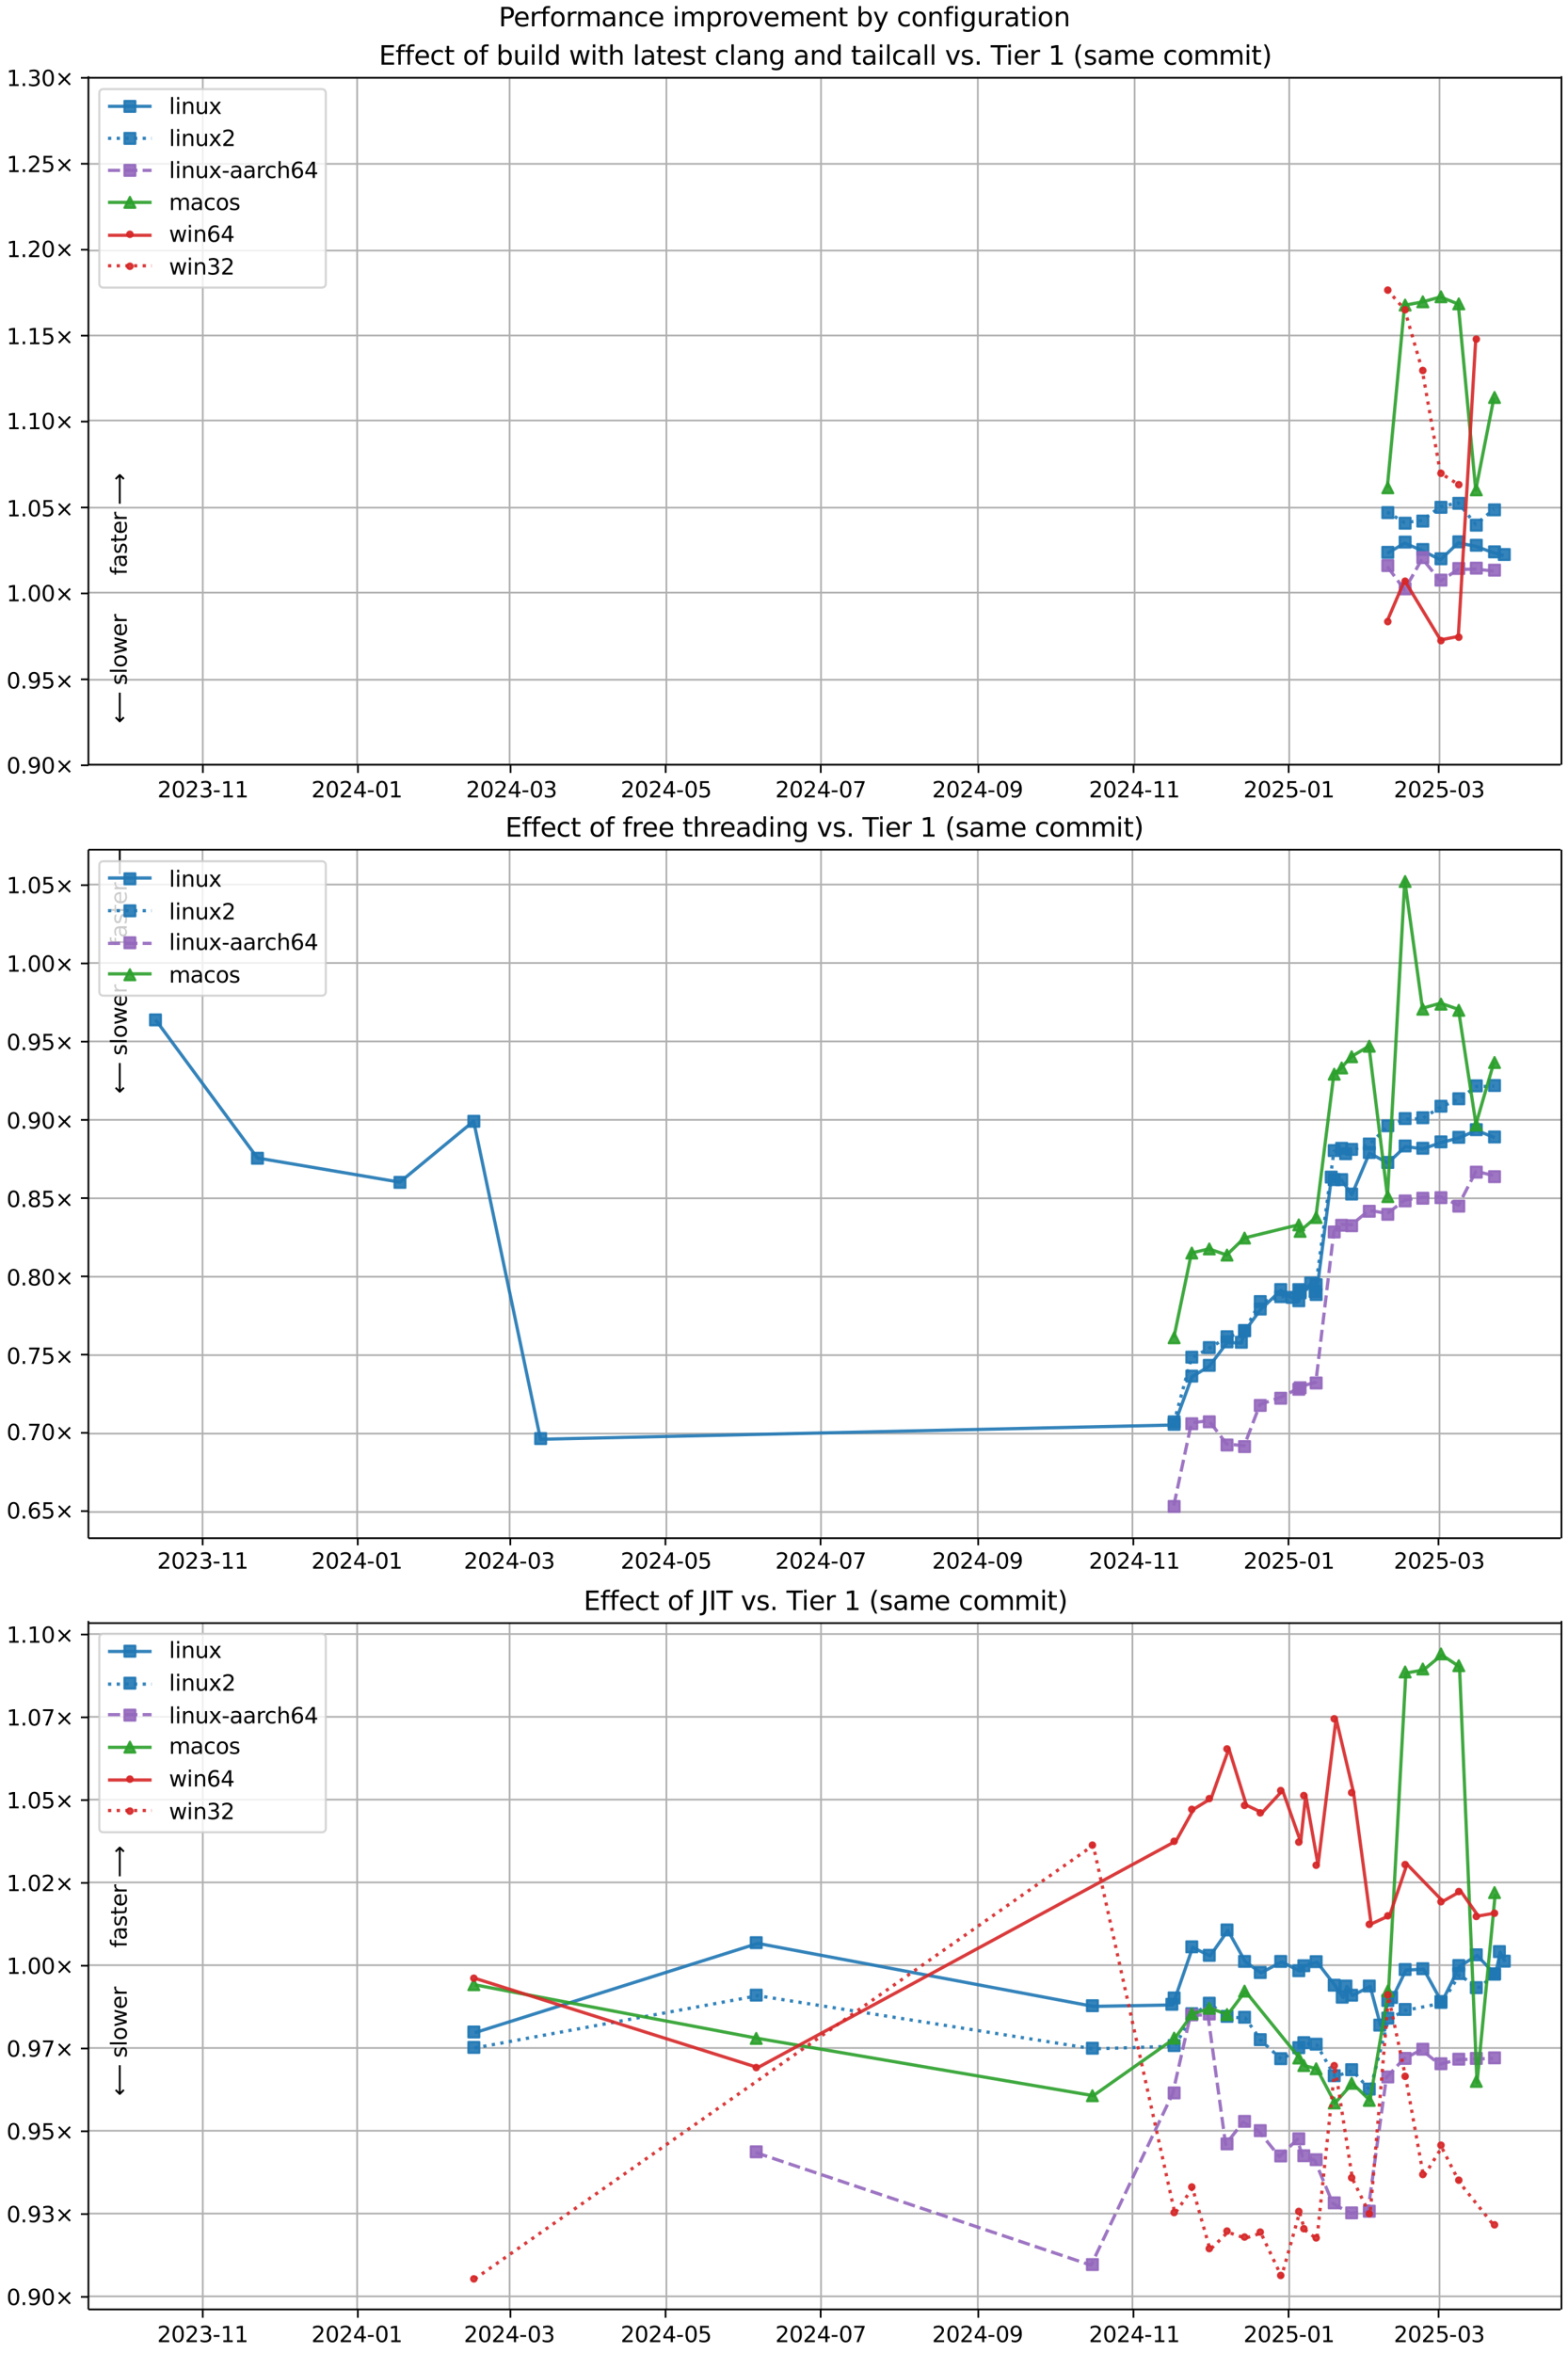<?xml version="1.0" encoding="UTF-8"?>
<!DOCTYPE svg  PUBLIC '-//W3C//DTD SVG 1.1//EN'  'http://www.w3.org/Graphics/SVG/1.1/DTD/svg11.dtd'>
<svg width="720pt" height="1080pt" version="1.1" viewBox="0 0 720 1080" xmlns="http://www.w3.org/2000/svg" xmlns:xlink="http://www.w3.org/1999/xlink">
<defs>
<style type="text/css">*{stroke-linejoin: round; stroke-linecap: butt}</style>
</defs>
<path d="m0 1080h720v-1080h-720z" fill="#fff"/>
<path d="m40.6 351h676v-316h-676z" fill="#fff"/>
<path d="m93.1 351v-316" clip-path="url(#h)" fill="none" stroke="#b0b0b0" stroke-linecap="square" stroke-width=".8"/>
<defs>
<path id="n" d="m0 0v3.5" stroke="#000" stroke-width=".8"/>
</defs>
<use x="93.143" y="351.265" stroke="#000000" stroke-width=".8" xlink:href="#n"/>
<g transform="translate(72.3 366) scale(.1 -.1)">
<defs>
<path id="c" transform="scale(.016)" d="m1228 531h2203v-531h-2962v531q359 372 979 998 621 627 780 809 303 340 423 576 121 236 121 464 0 372-261 606-261 235-680 235-297 0-627-103-329-103-704-313v638q381 153 712 231 332 78 607 78 725 0 1156-363 431-362 431-968 0-288-108-546-107-257-392-607-78-91-497-524-418-433-1181-1211z"/>
<path id="b" transform="scale(.016)" d="m2034 4250q-487 0-733-480-245-479-245-1442 0-959 245-1439 246-480 733-480 491 0 736 480 246 480 246 1439 0 963-246 1442-245 480-736 480zm0 500q785 0 1199-621 414-620 414-1801 0-1178-414-1799-414-620-1199-620-784 0-1198 620-414 621-414 1799 0 1181 414 1801 414 621 1198 621z"/>
<path id="ad" transform="scale(.016)" d="m2597 2516q453-97 707-404 255-306 255-756 0-690-475-1069-475-378-1350-378-293 0-604 58t-642 174v609q262-153 574-231 313-78 654-78 593 0 904 234t311 681q0 413-289 645-289 233-804 233h-544v519h569q465 0 712 186t247 536q0 359-255 551-254 193-729 193-260 0-557-57-297-56-653-174v562q360 100 674 150t592 50q719 0 1137-327 419-326 419-882 0-388-222-655t-631-370z"/>
<path id="k" transform="scale(.016)" d="m313 2009h1684v-512h-1684v512z"/>
<path id="g" transform="scale(.016)" d="m794 531h1031v3560l-1122-225v575l1116 225h631v-4135h1031v-531h-2687v531z"/>
</defs>
<use xlink:href="#c"/>
<use transform="translate(63.6)" xlink:href="#b"/>
<use transform="translate(127)" xlink:href="#c"/>
<use transform="translate(191)" xlink:href="#ad"/>
<use transform="translate(254)" xlink:href="#k"/>
<use transform="translate(291)" xlink:href="#g"/>
<use transform="translate(354)" xlink:href="#g"/>
</g>
<path d="m164 351v-316" clip-path="url(#h)" fill="none" stroke="#b0b0b0" stroke-linecap="square" stroke-width=".8"/>
<use x="164.371" y="351.265" stroke="#000000" stroke-width=".8" xlink:href="#n"/>
<g transform="translate(143 366) scale(.1 -.1)">
<defs>
<path id="s" transform="scale(.016)" d="m2419 4116-1594-2491h1594v2491zm-166 550h794v-3041h666v-525h-666v-1100h-628v1100h-2106v609l1940 2957z"/>
</defs>
<use xlink:href="#c"/>
<use transform="translate(63.6)" xlink:href="#b"/>
<use transform="translate(127)" xlink:href="#c"/>
<use transform="translate(191)" xlink:href="#s"/>
<use transform="translate(254)" xlink:href="#k"/>
<use transform="translate(291)" xlink:href="#b"/>
<use transform="translate(354)" xlink:href="#g"/>
</g>
<path d="m234 351v-316" clip-path="url(#h)" fill="none" stroke="#b0b0b0" stroke-linecap="square" stroke-width=".8"/>
<use x="234.431" y="351.265" stroke="#000000" stroke-width=".8" xlink:href="#n"/>
<g transform="translate(214 366) scale(.1 -.1)">
<use xlink:href="#c"/>
<use transform="translate(63.6)" xlink:href="#b"/>
<use transform="translate(127)" xlink:href="#c"/>
<use transform="translate(191)" xlink:href="#s"/>
<use transform="translate(254)" xlink:href="#k"/>
<use transform="translate(291)" xlink:href="#b"/>
<use transform="translate(354)" xlink:href="#ad"/>
</g>
<path d="m306 351v-316" clip-path="url(#h)" fill="none" stroke="#b0b0b0" stroke-linecap="square" stroke-width=".8"/>
<use x="305.658" y="351.265" stroke="#000000" stroke-width=".8" xlink:href="#n"/>
<g transform="translate(285 366) scale(.1 -.1)">
<defs>
<path id="u" transform="scale(.016)" d="m691 4666h2478v-532h-1900v-1143q137 47 274 70 138 23 276 23 781 0 1237-428 457-428 457-1159 0-753-469-1171-469-417-1322-417-294 0-599 50-304 50-629 150v635q281-153 581-228t634-75q541 0 856 284 316 284 316 772 0 487-316 771-315 285-856 285-253 0-505-56-251-56-513-175v2344z"/>
</defs>
<use xlink:href="#c"/>
<use transform="translate(63.6)" xlink:href="#b"/>
<use transform="translate(127)" xlink:href="#c"/>
<use transform="translate(191)" xlink:href="#s"/>
<use transform="translate(254)" xlink:href="#k"/>
<use transform="translate(291)" xlink:href="#b"/>
<use transform="translate(354)" xlink:href="#u"/>
</g>
<path d="m377 351v-316" clip-path="url(#h)" fill="none" stroke="#b0b0b0" stroke-linecap="square" stroke-width=".8"/>
<use x="376.886" y="351.265" stroke="#000000" stroke-width=".8" xlink:href="#n"/>
<g transform="translate(356 366) scale(.1 -.1)">
<defs>
<path id="ai" transform="scale(.016)" d="m525 4666h3e3v-269l-1694-4397h-659l1594 4134h-2241v532z"/>
</defs>
<use xlink:href="#c"/>
<use transform="translate(63.6)" xlink:href="#b"/>
<use transform="translate(127)" xlink:href="#c"/>
<use transform="translate(191)" xlink:href="#s"/>
<use transform="translate(254)" xlink:href="#k"/>
<use transform="translate(291)" xlink:href="#b"/>
<use transform="translate(354)" xlink:href="#ai"/>
</g>
<path d="m449 351v-316" clip-path="url(#h)" fill="none" stroke="#b0b0b0" stroke-linecap="square" stroke-width=".8"/>
<use x="449.281" y="351.265" stroke="#000000" stroke-width=".8" xlink:href="#n"/>
<g transform="translate(428 366) scale(.1 -.1)">
<defs>
<path id="af" transform="scale(.016)" d="m703 97v575q238-113 481-172 244-59 479-59 625 0 954 420 330 420 377 1277-181-269-460-413-278-144-615-144-700 0-1108 423-408 424-408 1159 0 718 425 1152 425 435 1131 435 810 0 1236-621 427-620 427-1801 0-1103-524-1761-523-658-1407-658-238 0-482 47-243 47-506 141zm1256 1978q425 0 673 290 249 291 249 798 0 503-249 795-248 292-673 292t-673-292-248-795q0-507 248-798 248-290 673-290z"/>
</defs>
<use xlink:href="#c"/>
<use transform="translate(63.6)" xlink:href="#b"/>
<use transform="translate(127)" xlink:href="#c"/>
<use transform="translate(191)" xlink:href="#s"/>
<use transform="translate(254)" xlink:href="#k"/>
<use transform="translate(291)" xlink:href="#b"/>
<use transform="translate(354)" xlink:href="#af"/>
</g>
<path d="m521 351v-316" clip-path="url(#h)" fill="none" stroke="#b0b0b0" stroke-linecap="square" stroke-width=".8"/>
<use x="520.509" y="351.265" stroke="#000000" stroke-width=".8" xlink:href="#n"/>
<g transform="translate(500 366) scale(.1 -.1)">
<use xlink:href="#c"/>
<use transform="translate(63.6)" xlink:href="#b"/>
<use transform="translate(127)" xlink:href="#c"/>
<use transform="translate(191)" xlink:href="#s"/>
<use transform="translate(254)" xlink:href="#k"/>
<use transform="translate(291)" xlink:href="#g"/>
<use transform="translate(354)" xlink:href="#g"/>
</g>
<path d="m592 351v-316" clip-path="url(#h)" fill="none" stroke="#b0b0b0" stroke-linecap="square" stroke-width=".8"/>
<use x="591.736" y="351.265" stroke="#000000" stroke-width=".8" xlink:href="#n"/>
<g transform="translate(571 366) scale(.1 -.1)">
<use xlink:href="#c"/>
<use transform="translate(63.6)" xlink:href="#b"/>
<use transform="translate(127)" xlink:href="#c"/>
<use transform="translate(191)" xlink:href="#u"/>
<use transform="translate(254)" xlink:href="#k"/>
<use transform="translate(291)" xlink:href="#b"/>
<use transform="translate(354)" xlink:href="#g"/>
</g>
<path d="m661 351v-316" clip-path="url(#h)" fill="none" stroke="#b0b0b0" stroke-linecap="square" stroke-width=".8"/>
<use x="660.629" y="351.265" stroke="#000000" stroke-width=".8" xlink:href="#n"/>
<g transform="translate(640 366) scale(.1 -.1)">
<use xlink:href="#c"/>
<use transform="translate(63.6)" xlink:href="#b"/>
<use transform="translate(127)" xlink:href="#c"/>
<use transform="translate(191)" xlink:href="#u"/>
<use transform="translate(254)" xlink:href="#k"/>
<use transform="translate(291)" xlink:href="#b"/>
<use transform="translate(354)" xlink:href="#ad"/>
</g>
<path d="m40.6 351h676" clip-path="url(#h)" fill="none" stroke="#b0b0b0" stroke-linecap="square" stroke-width=".8"/>
<defs>
<path id="m" d="m0 0h-3.5" stroke="#000" stroke-width=".8"/>
</defs>
<use x="40.646" y="351.265" stroke="#000000" stroke-width=".8" xlink:href="#m"/>
<g transform="translate(3 355) scale(.1 -.1)">
<defs>
<path id="j" transform="scale(.016)" d="m684 794h660v-794h-660v794z"/>
<path id="o" transform="scale(.016)" d="m4488 3438-1429-1435 1429-1428-372-378-1435 1434-1434-1434-369 378 1425 1428-1425 1435 369 378 1434-1435 1435 1435 372-378z"/>
</defs>
<use xlink:href="#b"/>
<use transform="translate(63.6)" xlink:href="#j"/>
<use transform="translate(95.4)" xlink:href="#af"/>
<use transform="translate(159)" xlink:href="#b"/>
<use transform="translate(223)" xlink:href="#o"/>
</g>
<path d="m40.6 312h676" clip-path="url(#h)" fill="none" stroke="#b0b0b0" stroke-linecap="square" stroke-width=".8"/>
<use x="40.646" y="311.823" stroke="#000000" stroke-width=".8" xlink:href="#m"/>
<g transform="translate(3 316) scale(.1 -.1)">
<use xlink:href="#b"/>
<use transform="translate(63.6)" xlink:href="#j"/>
<use transform="translate(95.4)" xlink:href="#af"/>
<use transform="translate(159)" xlink:href="#u"/>
<use transform="translate(223)" xlink:href="#o"/>
</g>
<path d="m40.6 272h676" clip-path="url(#h)" fill="none" stroke="#b0b0b0" stroke-linecap="square" stroke-width=".8"/>
<use x="40.646" y="272.382" stroke="#000000" stroke-width=".8" xlink:href="#m"/>
<g transform="translate(3 276) scale(.1 -.1)">
<use xlink:href="#g"/>
<use transform="translate(63.6)" xlink:href="#j"/>
<use transform="translate(95.4)" xlink:href="#b"/>
<use transform="translate(159)" xlink:href="#b"/>
<use transform="translate(223)" xlink:href="#o"/>
</g>
<path d="m40.6 233h676" clip-path="url(#h)" fill="none" stroke="#b0b0b0" stroke-linecap="square" stroke-width=".8"/>
<use x="40.646" y="232.94" stroke="#000000" stroke-width=".8" xlink:href="#m"/>
<g transform="translate(3 237) scale(.1 -.1)">
<use xlink:href="#g"/>
<use transform="translate(63.6)" xlink:href="#j"/>
<use transform="translate(95.4)" xlink:href="#b"/>
<use transform="translate(159)" xlink:href="#u"/>
<use transform="translate(223)" xlink:href="#o"/>
</g>
<path d="m40.6 193h676" clip-path="url(#h)" fill="none" stroke="#b0b0b0" stroke-linecap="square" stroke-width=".8"/>
<use x="40.646" y="193.499" stroke="#000000" stroke-width=".8" xlink:href="#m"/>
<g transform="translate(3 197) scale(.1 -.1)">
<use xlink:href="#g"/>
<use transform="translate(63.6)" xlink:href="#j"/>
<use transform="translate(95.4)" xlink:href="#g"/>
<use transform="translate(159)" xlink:href="#b"/>
<use transform="translate(223)" xlink:href="#o"/>
</g>
<path d="m40.6 154h676" clip-path="url(#h)" fill="none" stroke="#b0b0b0" stroke-linecap="square" stroke-width=".8"/>
<use x="40.646" y="154.057" stroke="#000000" stroke-width=".8" xlink:href="#m"/>
<g transform="translate(3 158) scale(.1 -.1)">
<use xlink:href="#g"/>
<use transform="translate(63.6)" xlink:href="#j"/>
<use transform="translate(95.4)" xlink:href="#g"/>
<use transform="translate(159)" xlink:href="#u"/>
<use transform="translate(223)" xlink:href="#o"/>
</g>
<path d="m40.6 115h676" clip-path="url(#h)" fill="none" stroke="#b0b0b0" stroke-linecap="square" stroke-width=".8"/>
<use x="40.646" y="114.616" stroke="#000000" stroke-width=".8" xlink:href="#m"/>
<g transform="translate(3 118) scale(.1 -.1)">
<use xlink:href="#g"/>
<use transform="translate(63.6)" xlink:href="#j"/>
<use transform="translate(95.4)" xlink:href="#c"/>
<use transform="translate(159)" xlink:href="#b"/>
<use transform="translate(223)" xlink:href="#o"/>
</g>
<path d="m40.6 75.2h676" clip-path="url(#h)" fill="none" stroke="#b0b0b0" stroke-linecap="square" stroke-width=".8"/>
<use x="40.646" y="75.174" stroke="#000000" stroke-width=".8" xlink:href="#m"/>
<g transform="translate(3 79) scale(.1 -.1)">
<use xlink:href="#g"/>
<use transform="translate(63.6)" xlink:href="#j"/>
<use transform="translate(95.4)" xlink:href="#c"/>
<use transform="translate(159)" xlink:href="#u"/>
<use transform="translate(223)" xlink:href="#o"/>
</g>
<path d="m40.6 35.7h676" clip-path="url(#h)" fill="none" stroke="#b0b0b0" stroke-linecap="square" stroke-width=".8"/>
<use x="40.646" y="35.733" stroke="#000000" stroke-width=".8" xlink:href="#m"/>
<g transform="translate(3 39.5) scale(.1 -.1)">
<use xlink:href="#g"/>
<use transform="translate(63.6)" xlink:href="#j"/>
<use transform="translate(95.4)" xlink:href="#ad"/>
<use transform="translate(159)" xlink:href="#b"/>
<use transform="translate(223)" xlink:href="#o"/>
</g>
<path d="m637 254 7.95-4.7 8.12 3.39 8.34 4.25 8.18-7.77 8.04 1.58 8.36 3.03 4.49 1.22" clip-path="url(#h)" fill="none" stroke="#1f77b4" stroke-linecap="square" stroke-opacity=".9" stroke-width="1.5"/>
<defs>
<path id="a" d="m-2.5 2.5h5v-5h-5z" stroke="#1f77b4" stroke-opacity=".9"/>
</defs>
<g clip-path="url(#h)" fill="#1f77b4" fill-opacity=".9" stroke="#1f77b4" stroke-opacity=".9">
<use x="637.255" y="253.524" xlink:href="#a"/>
<use x="645.207" y="248.826" xlink:href="#a"/>
<use x="653.326" y="252.213" xlink:href="#a"/>
<use x="661.671" y="256.463" xlink:href="#a"/>
<use x="669.854" y="248.689" xlink:href="#a"/>
<use x="677.896" y="250.266" xlink:href="#a"/>
<use x="686.256" y="253.295" xlink:href="#a"/>
<use x="690.745" y="254.51" xlink:href="#a"/>
</g>
<g stroke="#1f77b4" stroke-opacity=".9">
<path d="m637 235 7.95 4.86 8.12-0.979 8.34-6.32 8.18-1.82 8.04 10 8.36-7.04" clip-path="url(#h)" fill="none" stroke-dasharray="1.5,2.475" stroke-width="1.5"/>
<g clip-path="url(#h)" fill="#1f77b4" fill-opacity=".9">
<use x="637.255" y="235.286" xlink:href="#a"/>
<use x="645.207" y="240.143" xlink:href="#a"/>
<use x="653.326" y="239.164" xlink:href="#a"/>
<use x="661.671" y="232.845" xlink:href="#a"/>
<use x="669.854" y="231.02" xlink:href="#a"/>
<use x="677.896" y="241.049" xlink:href="#a"/>
<use x="686.256" y="234.012" xlink:href="#a"/>
</g>
</g>
<path d="m637 260 7.95 10.7 8.12-14.3 8.34 10.3 8.18-5.34 8.04-0.147 8.36 0.919" clip-path="url(#h)" fill="none" stroke="#9467bd" stroke-dasharray="5.55,2.4" stroke-opacity=".9" stroke-width="1.5"/>
<defs>
<path id="e" d="m-2.5 2.5h5v-5h-5z" stroke="#9467bd" stroke-opacity=".9"/>
</defs>
<g clip-path="url(#h)" fill="#9467bd" fill-opacity=".9" stroke="#9467bd" stroke-opacity=".9">
<use x="637.255" y="259.6" xlink:href="#e"/>
<use x="645.207" y="270.269" xlink:href="#e"/>
<use x="653.326" y="255.935" xlink:href="#e"/>
<use x="661.671" y="266.267" xlink:href="#e"/>
<use x="669.854" y="260.924" xlink:href="#e"/>
<use x="677.896" y="260.777" xlink:href="#e"/>
<use x="686.256" y="261.696" xlink:href="#e"/>
</g>
<path d="m637 224 7.95-83.9 8.12-1.5 8.34-2.3 8.18 3.24 8.04 85.4 8.36-42.4" clip-path="url(#h)" fill="none" stroke="#2ca02c" stroke-linecap="square" stroke-opacity=".9" stroke-width="1.5"/>
<defs>
<path id="f" d="m0-2.5-2.5 5h5z" stroke="#2ca02c" stroke-opacity=".9"/>
</defs>
<g clip-path="url(#h)" fill="#2ca02c" fill-opacity=".9" stroke="#2ca02c" stroke-opacity=".9">
<use x="637.255" y="223.89" xlink:href="#f"/>
<use x="645.207" y="140.023" xlink:href="#f"/>
<use x="653.326" y="138.528" xlink:href="#f"/>
<use x="661.671" y="136.229" xlink:href="#f"/>
<use x="669.854" y="139.474" xlink:href="#f"/>
<use x="677.896" y="224.837" xlink:href="#f"/>
<use x="686.256" y="182.439" xlink:href="#f"/>
</g>
<path d="m637 285 7.95-18.6 16.5 27.3 8.18-1.57 8.04-137" clip-path="url(#h)" fill="none" stroke="#d62728" stroke-linecap="square" stroke-opacity=".9" stroke-width="1.5"/>
<defs>
<path id="d" d="m0 1.25c0.332 0 0.649-0.132 0.884-0.366 0.234-0.234 0.366-0.552 0.366-0.884s-0.132-0.649-0.366-0.884c-0.234-0.234-0.552-0.366-0.884-0.366s-0.649 0.132-0.884 0.366c-0.234 0.234-0.366 0.552-0.366 0.884s0.132 0.649 0.366 0.884c0.234 0.234 0.552 0.366 0.884 0.366z" stroke="#d62728" stroke-opacity=".9"/>
</defs>
<g clip-path="url(#h)" fill="#d62728" fill-opacity=".9" stroke="#d62728" stroke-opacity=".9">
<use x="637.255" y="285.312" xlink:href="#d"/>
<use x="645.207" y="266.755" xlink:href="#d"/>
<use x="661.671" y="294.045" xlink:href="#d"/>
<use x="669.854" y="292.477" xlink:href="#d"/>
<use x="677.896" y="155.665" xlink:href="#d"/>
</g>
<g stroke="#d62728" stroke-opacity=".9">
<path d="m637 133 7.95 9.02 8.12 27.9 8.34 47.2 8.18 5.21" clip-path="url(#h)" fill="none" stroke-dasharray="1.5,2.475" stroke-width="1.5"/>
<g clip-path="url(#h)" fill="#d62728" fill-opacity=".9">
<use x="637.255" y="133.169" xlink:href="#d"/>
<use x="645.207" y="142.19" xlink:href="#d"/>
<use x="653.326" y="170.063" xlink:href="#d"/>
<use x="661.671" y="217.248" xlink:href="#d"/>
<use x="669.854" y="222.456" xlink:href="#d"/>
</g>
</g>
<path d="m40.6 351v-316" fill="none" stroke="#000" stroke-linecap="square" stroke-width=".8"/>
<path d="m717 351v-316" fill="none" stroke="#000" stroke-linecap="square" stroke-width=".8"/>
<path d="m40.6 351h676" fill="none" stroke="#000" stroke-linecap="square" stroke-width=".8"/>
<path d="m40.6 35.7h676" fill="none" stroke="#000" stroke-linecap="square" stroke-width=".8"/>
<g clip-path="url(#h)">
<g transform="translate(58.2 264) rotate(-90) scale(.1 -.1)">
<defs>
<path id="ac" transform="scale(.016)" d="m2375 4863v-479h-550q-309 0-430-125-120-125-120-450v-309h947v-447h-947v-3053h-578v3053h-550v447h550v244q0 584 272 851 272 268 862 268h544z"/>
<path id="r" transform="scale(.016)" d="m2194 1759q-697 0-966-159t-269-544q0-306 202-486 202-179 548-179 479 0 768 339t289 901v128h-572zm1147 238v-2e3h-575v531q-197-318-491-470t-719-152q-537 0-855 302-317 302-317 808 0 590 395 890 396 300 1180 300h807v57q0 397-261 614t-733 217q-300 0-585-72-284-72-546-216v532q315 122 612 182 297 61 578 61 760 0 1135-394 375-393 375-1193z"/>
<path id="y" transform="scale(.016)" d="m2834 3397v-544q-243 125-506 187-262 63-544 63-428 0-642-131t-214-394q0-200 153-314t616-217l197-44q612-131 870-370t258-667q0-488-386-773-386-284-1061-284-281 0-586 55t-642 164v594q319-166 628-249 309-82 613-82 406 0 624 139 219 139 219 392 0 234-158 359-157 125-692 241l-200 47q-534 112-772 345-237 233-237 639 0 494 350 762 350 269 994 269 318 0 599-47 282-46 519-140z"/>
<path id="x" transform="scale(.016)" d="m1172 4494v-994h1184v-447h-1184v-1900q0-428 117-550t477-122h590v-481h-590q-666 0-919 248-253 249-253 905v1900h-422v447h422v994h578z"/>
<path id="q" transform="scale(.016)" d="m3597 1894v-281h-2644q38-594 358-905t892-311q331 0 642 81t618 244v-544q-310-131-635-200t-659-69q-838 0-1327 487-489 488-489 1320 0 859 464 1363 464 505 1252 505 706 0 1117-455 411-454 411-1235zm-575 169q-6 471-264 752-258 282-683 282-481 0-770-272t-333-766l2050 4z"/>
<path id="v" transform="scale(.016)" d="m2631 2963q-97 56-211 82-114 27-251 27-488 0-749-317t-261-911v-1844h-578v3500h578v-544q182 319 472 473 291 155 707 155 59 0 131-8 72-7 159-23l3-590z"/>
<path id="as" transform="scale(.016)" d="m8863 2147v-281l-1229-1228-375 375 729 728h-7622v531h7622l-729 728 375 375 1229-1228z"/>
</defs>
<use xlink:href="#ac"/>
<use transform="translate(35.2)" xlink:href="#r"/>
<use transform="translate(96.5)" xlink:href="#y"/>
<use transform="translate(149)" xlink:href="#x"/>
<use transform="translate(188)" xlink:href="#q"/>
<use transform="translate(249)" xlink:href="#v"/>
<use transform="translate(290)" xlink:href="#DejaVuSans-20"/>
<use transform="translate(322)" xlink:href="#as"/>
</g>
</g>
<g clip-path="url(#h)">
<g transform="translate(58.2 332) rotate(-90) scale(.1 -.1)">
<defs>
<path id="at" transform="scale(.016)" d="m313 1866v281l1228 1228 375-375-728-728h7621v-531h-7621l728-728-375-375-1228 1228z"/>
<path id="w" transform="scale(.016)" d="m603 4863h575v-4863h-575v4863z"/>
<path id="z" transform="scale(.016)" d="m1959 3097q-462 0-731-361t-269-989 267-989q268-361 733-361 460 0 728 362 269 363 269 988 0 622-269 986-268 364-728 364zm0 487q750 0 1178-488 429-487 429-1349 0-859-429-1349-428-489-1178-489-753 0-1180 489-426 490-426 1349 0 862 426 1349 427 488 1180 488z"/>
<path id="ah" transform="scale(.016)" d="m269 3500h575l719-2731 715 2731h678l719-2731 716 2731h575l-916-3500h-678l-753 2869-756-2869h-679l-915 3500z"/>
</defs>
<use xlink:href="#at"/>
<use transform="translate(143)" xlink:href="#DejaVuSans-20"/>
<use transform="translate(175)" xlink:href="#y"/>
<use transform="translate(227)" xlink:href="#w"/>
<use transform="translate(255)" xlink:href="#z"/>
<use transform="translate(316)" xlink:href="#ah"/>
<use transform="translate(398)" xlink:href="#q"/>
<use transform="translate(460)" xlink:href="#v"/>
</g>
</g>
<g transform="translate(174 29.7) scale(.12 -.12)">
<defs>
<path id="ap" transform="scale(.016)" d="m628 4666h2950v-532h-2319v-1381h2222v-531h-2222v-1691h2375v-531h-3006v4666z"/>
<path id="aa" transform="scale(.016)" d="m3122 3366v-538q-244 135-489 202t-495 67q-560 0-870-355-309-354-309-995t309-996q310-354 870-354 250 0 495 67t489 202v-532q-241-112-499-168-257-57-548-57-791 0-1257 497-465 497-465 1341 0 856 470 1346 471 491 1290 491 265 0 518-55 253-54 491-163z"/>
<path id="au" transform="scale(.016)" d="m3116 1747q0 634-261 995t-717 361q-457 0-718-361t-261-995 261-995 718-361q456 0 717 361t261 995zm-1957 1222q182 312 458 463 277 152 661 152 638 0 1036-506 399-506 399-1331t-399-1332q-398-506-1036-506-384 0-661 152-276 152-458 464v-525h-578v4863h578v-1894z"/>
<path id="ae" transform="scale(.016)" d="m544 1381v2119h575v-2097q0-497 193-746 194-248 582-248 465 0 735 297 271 297 271 810v1984h575v-3500h-575v538q-209-319-486-474-276-155-642-155-603 0-916 375-312 375-312 1097zm1447 2203z"/>
<path id="p" transform="scale(.016)" d="m603 3500h575v-3500h-575v3500zm0 1363h575v-729h-575v729z"/>
<path id="ao" transform="scale(.016)" d="m2906 2969v1894h575v-4863h-575v525q-181-312-458-464-276-152-664-152-634 0-1033 506-398 507-398 1332t398 1331q399 506 1033 506 388 0 664-152 277-151 458-463zm-1959-1222q0-634 261-995t717-361 718 361q263 361 263 995t-263 995q-262 361-718 361t-717-361-261-995z"/>
<path id="ak" transform="scale(.016)" d="m3513 2113v-2113h-575v2094q0 497-194 743-194 247-581 247-466 0-735-297-269-296-269-809v-1978h-578v4863h578v-1907q207 316 486 472 280 156 646 156 603 0 912-373 310-373 310-1098z"/>
<path id="t" transform="scale(.016)" d="m3513 2113v-2113h-575v2094q0 497-194 743-194 247-581 247-466 0-735-297-269-296-269-809v-1978h-578v3500h578v-544q207 316 486 472 280 156 646 156 603 0 912-373 310-373 310-1098z"/>
<path id="an" transform="scale(.016)" d="m2906 1791q0 625-258 968-257 344-723 344-462 0-720-344-258-343-258-968 0-622 258-966t720-344q466 0 723 344 258 344 258 966zm575-1357q0-893-397-1329-396-436-1215-436-303 0-572 45t-522 139v559q253-137 500-202 247-66 503-66 566 0 847 295t281 892v285q-178-310-456-463t-666-153q-643 0-1037 490-394 491-394 1301 0 812 394 1302 394 491 1037 491 388 0 666-153t456-462v531h575v-3066z"/>
<path id="al" transform="scale(.016)" d="m191 3500h609l1094-2937 1094 2937h609l-1313-3500h-781l-1312 3500z"/>
<path id="am" transform="scale(.016)" d="m-19 4666h3947v-532h-1656v-4134h-634v4134h-1657v532z"/>
<path id="ar" transform="scale(.016)" d="m1984 4856q-418-718-622-1422-203-703-203-1425 0-721 205-1429t620-1424h-500q-468 735-701 1444t-233 1409q0 697 231 1403 232 707 703 1444h500z"/>
<path id="ab" transform="scale(.016)" d="m3328 2828q216 388 516 572t706 184q547 0 844-383 297-382 297-1088v-2113h-578v2094q0 503-179 746-178 244-543 244-447 0-707-297-259-296-259-809v-1978h-578v2094q0 506-178 748t-550 242q-441 0-701-298-259-298-259-808v-1978h-578v3500h578v-544q197 322 472 475t653 153q382 0 649-194 267-193 395-562z"/>
<path id="aq" transform="scale(.016)" d="m513 4856h500q468-737 701-1444 233-706 233-1403 0-700-233-1409t-701-1444h-500q415 716 620 1424t205 1429q0 722-205 1425-205 704-620 1422z"/>
</defs>
<use xlink:href="#ap"/>
<use transform="translate(63.2)" xlink:href="#ac"/>
<use transform="translate(98.4)" xlink:href="#ac"/>
<use transform="translate(134)" xlink:href="#q"/>
<use transform="translate(195)" xlink:href="#aa"/>
<use transform="translate(250)" xlink:href="#x"/>
<use transform="translate(289)" xlink:href="#DejaVuSans-20"/>
<use transform="translate(321)" xlink:href="#z"/>
<use transform="translate(382)" xlink:href="#ac"/>
<use transform="translate(417)" xlink:href="#DejaVuSans-20"/>
<use transform="translate(449)" xlink:href="#au"/>
<use transform="translate(513)" xlink:href="#ae"/>
<use transform="translate(576)" xlink:href="#p"/>
<use transform="translate(604)" xlink:href="#w"/>
<use transform="translate(632)" xlink:href="#ao"/>
<use transform="translate(695)" xlink:href="#DejaVuSans-20"/>
<use transform="translate(727)" xlink:href="#ah"/>
<use transform="translate(809)" xlink:href="#p"/>
<use transform="translate(837)" xlink:href="#x"/>
<use transform="translate(876)" xlink:href="#ak"/>
<use transform="translate(939)" xlink:href="#DejaVuSans-20"/>
<use transform="translate(971)" xlink:href="#w"/>
<use transform="translate(999)" xlink:href="#r"/>
<use transform="translate(1060)" xlink:href="#x"/>
<use transform="translate(1099)" xlink:href="#q"/>
<use transform="translate(1161)" xlink:href="#y"/>
<use transform="translate(1213)" xlink:href="#x"/>
<use transform="translate(1252)" xlink:href="#DejaVuSans-20"/>
<use transform="translate(1284)" xlink:href="#aa"/>
<use transform="translate(1339)" xlink:href="#w"/>
<use transform="translate(1367)" xlink:href="#r"/>
<use transform="translate(1428)" xlink:href="#t"/>
<use transform="translate(1491)" xlink:href="#an"/>
<use transform="translate(1555)" xlink:href="#DejaVuSans-20"/>
<use transform="translate(1586)" xlink:href="#r"/>
<use transform="translate(1648)" xlink:href="#t"/>
<use transform="translate(1711)" xlink:href="#ao"/>
<use transform="translate(1775)" xlink:href="#DejaVuSans-20"/>
<use transform="translate(1806)" xlink:href="#x"/>
<use transform="translate(1846)" xlink:href="#r"/>
<use transform="translate(1907)" xlink:href="#p"/>
<use transform="translate(1935)" xlink:href="#w"/>
<use transform="translate(1962)" xlink:href="#aa"/>
<use transform="translate(2017)" xlink:href="#r"/>
<use transform="translate(2079)" xlink:href="#w"/>
<use transform="translate(2106)" xlink:href="#w"/>
<use transform="translate(2134)" xlink:href="#DejaVuSans-20"/>
<use transform="translate(2166)" xlink:href="#al"/>
<use transform="translate(2225)" xlink:href="#y"/>
<use transform="translate(2277)" xlink:href="#j"/>
<use transform="translate(2309)" xlink:href="#DejaVuSans-20"/>
<use transform="translate(2341)" xlink:href="#am"/>
<use transform="translate(2399)" xlink:href="#p"/>
<use transform="translate(2427)" xlink:href="#q"/>
<use transform="translate(2488)" xlink:href="#v"/>
<use transform="translate(2529)" xlink:href="#DejaVuSans-20"/>
<use transform="translate(2561)" xlink:href="#g"/>
<use transform="translate(2625)" xlink:href="#DejaVuSans-20"/>
<use transform="translate(2656)" xlink:href="#ar"/>
<use transform="translate(2696)" xlink:href="#y"/>
<use transform="translate(2748)" xlink:href="#r"/>
<use transform="translate(2809)" xlink:href="#ab"/>
<use transform="translate(2906)" xlink:href="#q"/>
<use transform="translate(2968)" xlink:href="#DejaVuSans-20"/>
<use transform="translate(3e3)" xlink:href="#aa"/>
<use transform="translate(3055)" xlink:href="#z"/>
<use transform="translate(3116)" xlink:href="#ab"/>
<use transform="translate(3213)" xlink:href="#ab"/>
<use transform="translate(3311)" xlink:href="#p"/>
<use transform="translate(3338)" xlink:href="#x"/>
<use transform="translate(3378)" xlink:href="#aq"/>
</g>
<path d="m47.6 132h100q2 0 2-2v-87.1q0-2-2-2h-100q-2 0-2 2v87.1q0 2 2 2z" fill="#fff" opacity=".8" stroke="#ccc"/>
<path d="m49.6 48.8h10 10" fill="none" stroke="#1f77b4" stroke-linecap="square" stroke-opacity=".9" stroke-width="1.5"/>
<use x="59.646" y="48.831" fill="#1f77b4" fill-opacity=".9" stroke="#1f77b4" stroke-opacity=".9" xlink:href="#a"/>
<g transform="translate(77.6 52.3) scale(.1 -.1)">
<defs>
<path id="ag" transform="scale(.016)" d="m3513 3500-1266-1703 1331-1797h-678l-1019 1375-1018-1375h-679l1360 1831-1244 1669h678l928-1247 928 1247h679z"/>
</defs>
<use xlink:href="#w"/>
<use transform="translate(27.8)" xlink:href="#p"/>
<use transform="translate(55.6)" xlink:href="#t"/>
<use transform="translate(119)" xlink:href="#ae"/>
<use transform="translate(182)" xlink:href="#ag"/>
</g>
<path d="m49.6 63.5h10 10" fill="none" stroke="#1f77b4" stroke-dasharray="1.5,2.475" stroke-opacity=".9" stroke-width="1.5"/>
<use x="59.646" y="63.509" fill="#1f77b4" fill-opacity=".9" stroke="#1f77b4" stroke-opacity=".9" xlink:href="#a"/>
<g transform="translate(77.6 67) scale(.1 -.1)">
<use xlink:href="#w"/>
<use transform="translate(27.8)" xlink:href="#p"/>
<use transform="translate(55.6)" xlink:href="#t"/>
<use transform="translate(119)" xlink:href="#ae"/>
<use transform="translate(182)" xlink:href="#ag"/>
<use transform="translate(242)" xlink:href="#c"/>
</g>
<path d="m49.6 78.2h10 10" fill="none" stroke="#9467bd" stroke-dasharray="5.55,2.4" stroke-opacity=".9" stroke-width="1.5"/>
<use x="59.646" y="78.187" fill="#9467bd" fill-opacity=".9" stroke="#9467bd" stroke-opacity=".9" xlink:href="#e"/>
<g transform="translate(77.6 81.7) scale(.1 -.1)">
<defs>
<path id="aj" transform="scale(.016)" d="m2113 2584q-425 0-674-291-248-290-248-796 0-503 248-796 249-292 674-292t673 292q248 293 248 796 0 506-248 796-248 291-673 291zm1253 1979v-575q-238 112-480 171-242 60-480 60-625 0-955-422-329-422-376-1275 184 272 462 417 279 145 613 145 703 0 1111-427 408-426 408-1160 0-719-425-1154-425-434-1131-434-810 0-1238 620-428 621-428 1799 0 1106 525 1764t1409 658q238 0 480-47t505-140z"/>
</defs>
<use xlink:href="#w"/>
<use transform="translate(27.8)" xlink:href="#p"/>
<use transform="translate(55.6)" xlink:href="#t"/>
<use transform="translate(119)" xlink:href="#ae"/>
<use transform="translate(182)" xlink:href="#ag"/>
<use transform="translate(242)" xlink:href="#k"/>
<use transform="translate(278)" xlink:href="#r"/>
<use transform="translate(339)" xlink:href="#r"/>
<use transform="translate(400)" xlink:href="#v"/>
<use transform="translate(439)" xlink:href="#aa"/>
<use transform="translate(494)" xlink:href="#ak"/>
<use transform="translate(557)" xlink:href="#aj"/>
<use transform="translate(621)" xlink:href="#s"/>
</g>
<path d="m49.6 92.9h10 10" fill="none" stroke="#2ca02c" stroke-linecap="square" stroke-opacity=".9" stroke-width="1.5"/>
<use x="59.646" y="92.865" fill="#2ca02c" fill-opacity=".9" stroke="#2ca02c" stroke-opacity=".9" xlink:href="#f"/>
<g transform="translate(77.6 96.4) scale(.1 -.1)">
<use xlink:href="#ab"/>
<use transform="translate(97.4)" xlink:href="#r"/>
<use transform="translate(159)" xlink:href="#aa"/>
<use transform="translate(214)" xlink:href="#z"/>
<use transform="translate(275)" xlink:href="#y"/>
</g>
<path d="m49.6 108h10 10" fill="none" stroke="#d62728" stroke-linecap="square" stroke-opacity=".9" stroke-width="1.5"/>
<use x="59.646" y="107.544" fill="#d62728" fill-opacity=".9" stroke="#d62728" stroke-opacity=".9" xlink:href="#d"/>
<g transform="translate(77.6 111) scale(.1 -.1)">
<use xlink:href="#ah"/>
<use transform="translate(81.8)" xlink:href="#p"/>
<use transform="translate(110)" xlink:href="#t"/>
<use transform="translate(173)" xlink:href="#aj"/>
<use transform="translate(237)" xlink:href="#s"/>
</g>
<path d="m49.6 122h10 10" fill="none" stroke="#d62728" stroke-dasharray="1.5,2.475" stroke-opacity=".9" stroke-width="1.5"/>
<use x="59.646" y="122.222" fill="#d62728" fill-opacity=".9" stroke="#d62728" stroke-opacity=".9" xlink:href="#d"/>
<g transform="translate(77.6 126) scale(.1 -.1)">
<use xlink:href="#ah"/>
<use transform="translate(81.8)" xlink:href="#p"/>
<use transform="translate(110)" xlink:href="#t"/>
<use transform="translate(173)" xlink:href="#ad"/>
<use transform="translate(237)" xlink:href="#c"/>
</g>
<path d="m40.6 706h676v-316h-676z" fill="#fff"/>
<path d="m93 706v-316" clip-path="url(#l)" fill="none" stroke="#b0b0b0" stroke-linecap="square" stroke-width=".8"/>
<use x="93.046" y="705.793" stroke="#000000" stroke-width=".8" xlink:href="#n"/>
<g transform="translate(72.2 720) scale(.1 -.1)">
<use xlink:href="#c"/>
<use transform="translate(63.6)" xlink:href="#b"/>
<use transform="translate(127)" xlink:href="#c"/>
<use transform="translate(191)" xlink:href="#ad"/>
<use transform="translate(254)" xlink:href="#k"/>
<use transform="translate(291)" xlink:href="#g"/>
<use transform="translate(354)" xlink:href="#g"/>
</g>
<path d="m164 706v-316" clip-path="url(#l)" fill="none" stroke="#b0b0b0" stroke-linecap="square" stroke-width=".8"/>
<use x="164.273" y="705.793" stroke="#000000" stroke-width=".8" xlink:href="#n"/>
<g transform="translate(143 720) scale(.1 -.1)">
<use xlink:href="#c"/>
<use transform="translate(63.6)" xlink:href="#b"/>
<use transform="translate(127)" xlink:href="#c"/>
<use transform="translate(191)" xlink:href="#s"/>
<use transform="translate(254)" xlink:href="#k"/>
<use transform="translate(291)" xlink:href="#b"/>
<use transform="translate(354)" xlink:href="#g"/>
</g>
<path d="m234 706v-316" clip-path="url(#l)" fill="none" stroke="#b0b0b0" stroke-linecap="square" stroke-width=".8"/>
<use x="234.333" y="705.793" stroke="#000000" stroke-width=".8" xlink:href="#n"/>
<g transform="translate(213 720) scale(.1 -.1)">
<use xlink:href="#c"/>
<use transform="translate(63.6)" xlink:href="#b"/>
<use transform="translate(127)" xlink:href="#c"/>
<use transform="translate(191)" xlink:href="#s"/>
<use transform="translate(254)" xlink:href="#k"/>
<use transform="translate(291)" xlink:href="#b"/>
<use transform="translate(354)" xlink:href="#ad"/>
</g>
<path d="m306 706v-316" clip-path="url(#l)" fill="none" stroke="#b0b0b0" stroke-linecap="square" stroke-width=".8"/>
<use x="305.561" y="705.793" stroke="#000000" stroke-width=".8" xlink:href="#n"/>
<g transform="translate(285 720) scale(.1 -.1)">
<use xlink:href="#c"/>
<use transform="translate(63.6)" xlink:href="#b"/>
<use transform="translate(127)" xlink:href="#c"/>
<use transform="translate(191)" xlink:href="#s"/>
<use transform="translate(254)" xlink:href="#k"/>
<use transform="translate(291)" xlink:href="#b"/>
<use transform="translate(354)" xlink:href="#u"/>
</g>
<path d="m377 706v-316" clip-path="url(#l)" fill="none" stroke="#b0b0b0" stroke-linecap="square" stroke-width=".8"/>
<use x="376.789" y="705.793" stroke="#000000" stroke-width=".8" xlink:href="#n"/>
<g transform="translate(356 720) scale(.1 -.1)">
<use xlink:href="#c"/>
<use transform="translate(63.6)" xlink:href="#b"/>
<use transform="translate(127)" xlink:href="#c"/>
<use transform="translate(191)" xlink:href="#s"/>
<use transform="translate(254)" xlink:href="#k"/>
<use transform="translate(291)" xlink:href="#b"/>
<use transform="translate(354)" xlink:href="#ai"/>
</g>
<path d="m449 706v-316" clip-path="url(#l)" fill="none" stroke="#b0b0b0" stroke-linecap="square" stroke-width=".8"/>
<use x="449.184" y="705.793" stroke="#000000" stroke-width=".8" xlink:href="#n"/>
<g transform="translate(428 720) scale(.1 -.1)">
<use xlink:href="#c"/>
<use transform="translate(63.6)" xlink:href="#b"/>
<use transform="translate(127)" xlink:href="#c"/>
<use transform="translate(191)" xlink:href="#s"/>
<use transform="translate(254)" xlink:href="#k"/>
<use transform="translate(291)" xlink:href="#b"/>
<use transform="translate(354)" xlink:href="#af"/>
</g>
<path d="m520 706v-316" clip-path="url(#l)" fill="none" stroke="#b0b0b0" stroke-linecap="square" stroke-width=".8"/>
<use x="520.411" y="705.793" stroke="#000000" stroke-width=".8" xlink:href="#n"/>
<g transform="translate(500 720) scale(.1 -.1)">
<use xlink:href="#c"/>
<use transform="translate(63.6)" xlink:href="#b"/>
<use transform="translate(127)" xlink:href="#c"/>
<use transform="translate(191)" xlink:href="#s"/>
<use transform="translate(254)" xlink:href="#k"/>
<use transform="translate(291)" xlink:href="#g"/>
<use transform="translate(354)" xlink:href="#g"/>
</g>
<path d="m592 706v-316" clip-path="url(#l)" fill="none" stroke="#b0b0b0" stroke-linecap="square" stroke-width=".8"/>
<use x="591.639" y="705.793" stroke="#000000" stroke-width=".8" xlink:href="#n"/>
<g transform="translate(571 720) scale(.1 -.1)">
<use xlink:href="#c"/>
<use transform="translate(63.6)" xlink:href="#b"/>
<use transform="translate(127)" xlink:href="#c"/>
<use transform="translate(191)" xlink:href="#u"/>
<use transform="translate(254)" xlink:href="#k"/>
<use transform="translate(291)" xlink:href="#b"/>
<use transform="translate(354)" xlink:href="#g"/>
</g>
<path d="m661 706v-316" clip-path="url(#l)" fill="none" stroke="#b0b0b0" stroke-linecap="square" stroke-width=".8"/>
<use x="660.531" y="705.793" stroke="#000000" stroke-width=".8" xlink:href="#n"/>
<g transform="translate(640 720) scale(.1 -.1)">
<use xlink:href="#c"/>
<use transform="translate(63.6)" xlink:href="#b"/>
<use transform="translate(127)" xlink:href="#c"/>
<use transform="translate(191)" xlink:href="#u"/>
<use transform="translate(254)" xlink:href="#k"/>
<use transform="translate(291)" xlink:href="#b"/>
<use transform="translate(354)" xlink:href="#ad"/>
</g>
<path d="m40.6 694h676" clip-path="url(#l)" fill="none" stroke="#b0b0b0" stroke-linecap="square" stroke-width=".8"/>
<use x="40.646" y="693.578" stroke="#000000" stroke-width=".8" xlink:href="#m"/>
<g transform="translate(3 697) scale(.1 -.1)">
<use xlink:href="#b"/>
<use transform="translate(63.6)" xlink:href="#j"/>
<use transform="translate(95.4)" xlink:href="#aj"/>
<use transform="translate(159)" xlink:href="#u"/>
<use transform="translate(223)" xlink:href="#o"/>
</g>
<path d="m40.6 658h676" clip-path="url(#l)" fill="none" stroke="#b0b0b0" stroke-linecap="square" stroke-width=".8"/>
<use x="40.646" y="657.666" stroke="#000000" stroke-width=".8" xlink:href="#m"/>
<g transform="translate(3 661) scale(.1 -.1)">
<use xlink:href="#b"/>
<use transform="translate(63.6)" xlink:href="#j"/>
<use transform="translate(95.4)" xlink:href="#ai"/>
<use transform="translate(159)" xlink:href="#b"/>
<use transform="translate(223)" xlink:href="#o"/>
</g>
<path d="m40.6 622h676" clip-path="url(#l)" fill="none" stroke="#b0b0b0" stroke-linecap="square" stroke-width=".8"/>
<use x="40.646" y="621.754" stroke="#000000" stroke-width=".8" xlink:href="#m"/>
<g transform="translate(3 626) scale(.1 -.1)">
<use xlink:href="#b"/>
<use transform="translate(63.6)" xlink:href="#j"/>
<use transform="translate(95.4)" xlink:href="#ai"/>
<use transform="translate(159)" xlink:href="#u"/>
<use transform="translate(223)" xlink:href="#o"/>
</g>
<path d="m40.6 586h676" clip-path="url(#l)" fill="none" stroke="#b0b0b0" stroke-linecap="square" stroke-width=".8"/>
<use x="40.646" y="585.842" stroke="#000000" stroke-width=".8" xlink:href="#m"/>
<g transform="translate(3 590) scale(.1 -.1)">
<defs>
<path id="av" transform="scale(.016)" d="m2034 2216q-450 0-708-241-257-241-257-662 0-422 257-663 258-241 708-241t709 242q260 243 260 662 0 421-258 662-257 241-711 241zm-631 268q-406 100-633 378-226 279-226 679 0 559 398 884 399 325 1092 325 697 0 1094-325t397-884q0-400-227-679-226-278-629-378 456-106 710-416 255-309 255-755 0-679-414-1042-414-362-1186-362-771 0-1186 362-414 363-414 1042 0 446 256 755 257 310 713 416zm-231 997q0-362 226-565 227-203 636-203 407 0 636 203 230 203 230 565 0 363-230 566-229 203-636 203-409 0-636-203-226-203-226-566z"/>
</defs>
<use xlink:href="#b"/>
<use transform="translate(63.6)" xlink:href="#j"/>
<use transform="translate(95.4)" xlink:href="#av"/>
<use transform="translate(159)" xlink:href="#b"/>
<use transform="translate(223)" xlink:href="#o"/>
</g>
<path d="m40.6 550h676" clip-path="url(#l)" fill="none" stroke="#b0b0b0" stroke-linecap="square" stroke-width=".8"/>
<use x="40.646" y="549.93" stroke="#000000" stroke-width=".8" xlink:href="#m"/>
<g transform="translate(3 554) scale(.1 -.1)">
<use xlink:href="#b"/>
<use transform="translate(63.6)" xlink:href="#j"/>
<use transform="translate(95.4)" xlink:href="#av"/>
<use transform="translate(159)" xlink:href="#u"/>
<use transform="translate(223)" xlink:href="#o"/>
</g>
<path d="m40.6 514h676" clip-path="url(#l)" fill="none" stroke="#b0b0b0" stroke-linecap="square" stroke-width=".8"/>
<use x="40.646" y="514.018" stroke="#000000" stroke-width=".8" xlink:href="#m"/>
<g transform="translate(3 518) scale(.1 -.1)">
<use xlink:href="#b"/>
<use transform="translate(63.6)" xlink:href="#j"/>
<use transform="translate(95.4)" xlink:href="#af"/>
<use transform="translate(159)" xlink:href="#b"/>
<use transform="translate(223)" xlink:href="#o"/>
</g>
<path d="m40.6 478h676" clip-path="url(#l)" fill="none" stroke="#b0b0b0" stroke-linecap="square" stroke-width=".8"/>
<use x="40.646" y="478.106" stroke="#000000" stroke-width=".8" xlink:href="#m"/>
<g transform="translate(3 482) scale(.1 -.1)">
<use xlink:href="#b"/>
<use transform="translate(63.6)" xlink:href="#j"/>
<use transform="translate(95.4)" xlink:href="#af"/>
<use transform="translate(159)" xlink:href="#u"/>
<use transform="translate(223)" xlink:href="#o"/>
</g>
<path d="m40.6 442h676" clip-path="url(#l)" fill="none" stroke="#b0b0b0" stroke-linecap="square" stroke-width=".8"/>
<use x="40.646" y="442.194" stroke="#000000" stroke-width=".8" xlink:href="#m"/>
<g transform="translate(3 446) scale(.1 -.1)">
<use xlink:href="#g"/>
<use transform="translate(63.6)" xlink:href="#j"/>
<use transform="translate(95.4)" xlink:href="#b"/>
<use transform="translate(159)" xlink:href="#b"/>
<use transform="translate(223)" xlink:href="#o"/>
</g>
<path d="m40.6 406h676" clip-path="url(#l)" fill="none" stroke="#b0b0b0" stroke-linecap="square" stroke-width=".8"/>
<use x="40.646" y="406.282" stroke="#000000" stroke-width=".8" xlink:href="#m"/>
<g transform="translate(3 410) scale(.1 -.1)">
<use xlink:href="#g"/>
<use transform="translate(63.6)" xlink:href="#j"/>
<use transform="translate(95.4)" xlink:href="#b"/>
<use transform="translate(159)" xlink:href="#u"/>
<use transform="translate(223)" xlink:href="#o"/>
</g>
<g stroke="#1f77b4" stroke-opacity=".9">
<path d="m71.4 468 46.8 63.5 65.4 11.1 33.9-28 30.7 146 291-6.54 8.11-22.1 8.03-4.94 8.14-10.8 6.59 0.192 1.46-5.36 7.21-9.87 9.41-8.96 5.29 3.61 3.01 1.53 0.607-3.64 4.86-4.52 2.01 3.93 0.495 1.36 6.93-53.9 1.36 1.16 3.42-0.013 4.59 6.63 8.1-19.1 8.5 4.56 7.95-7.56 8.12 1.05 8.34-2.92 8.18-2.09 8.04-3.5 8.36 3.34" clip-path="url(#l)" fill="none" stroke-linecap="square" stroke-width="1.5"/>
<g clip-path="url(#l)" fill="#1f77b4" fill-opacity=".9">
<use x="71.389" y="468.116" xlink:href="#a"/>
<use x="118.216" y="531.633" xlink:href="#a"/>
<use x="183.649" y="542.684" xlink:href="#a"/>
<use x="217.579" y="514.665" xlink:href="#a"/>
<use x="248.257" y="660.291" xlink:href="#a"/>
<use x="539.144" y="653.747" xlink:href="#a"/>
<use x="547.252" y="631.614" xlink:href="#a"/>
<use x="555.279" y="626.676" xlink:href="#a"/>
<use x="563.419" y="615.888" xlink:href="#a"/>
<use x="570.01" y="616.08" xlink:href="#a"/>
<use x="571.469" y="610.717" xlink:href="#a"/>
<use x="578.682" y="600.85" xlink:href="#a"/>
<use x="588.092" y="591.89" xlink:href="#a"/>
<use x="593.378" y="595.499" xlink:href="#a"/>
<use x="596.39" y="597.032" xlink:href="#a"/>
<use x="596.997" y="593.395" xlink:href="#a"/>
<use x="601.853" y="588.875" xlink:href="#a"/>
<use x="603.865" y="592.809" xlink:href="#a"/>
<use x="604.36" y="594.173" xlink:href="#a"/>
<use x="611.288" y="540.274" xlink:href="#a"/>
<use x="612.651" y="541.439" xlink:href="#a"/>
<use x="616.067" y="541.426" xlink:href="#a"/>
<use x="620.652" y="548.06" xlink:href="#a"/>
<use x="628.753" y="528.986" xlink:href="#a"/>
<use x="637.255" y="533.542" xlink:href="#a"/>
<use x="645.207" y="525.984" xlink:href="#a"/>
<use x="653.326" y="527.034" xlink:href="#a"/>
<use x="661.671" y="524.11" xlink:href="#a"/>
<use x="669.854" y="522.017" xlink:href="#a"/>
<use x="677.896" y="518.513" xlink:href="#a"/>
<use x="686.256" y="521.856" xlink:href="#a"/>
</g>
</g>
<g stroke="#1f77b4" stroke-opacity=".9">
<path d="m539 653 8.11-29.7 8.03-4.39 8.14-4.99 8.05-2.73 7.21-13.4 9.41-2.27 8.3-3.25 0.607 0.895 7.36-3.12 8.29-61.6 3.42-1.04 1.82 2.49 2.77-2 8.1-2.47 8.5-8.34 7.95-3.33 8.12-0.385 8.34-5.28 8.18-3.43 8.04-5.94 8.36-0.15" clip-path="url(#l)" fill="none" stroke-dasharray="1.5,2.475" stroke-width="1.5"/>
<g clip-path="url(#l)" fill="#1f77b4" fill-opacity=".9">
<use x="539.144" y="652.602" xlink:href="#a"/>
<use x="547.252" y="622.925" xlink:href="#a"/>
<use x="555.279" y="618.531" xlink:href="#a"/>
<use x="563.419" y="613.542" xlink:href="#a"/>
<use x="571.469" y="610.817" xlink:href="#a"/>
<use x="578.682" y="597.416" xlink:href="#a"/>
<use x="588.092" y="595.146" xlink:href="#a"/>
<use x="596.39" y="591.893" xlink:href="#a"/>
<use x="596.997" y="592.787" xlink:href="#a"/>
<use x="604.36" y="589.664" xlink:href="#a"/>
<use x="612.651" y="528.099" xlink:href="#a"/>
<use x="616.067" y="527.064" xlink:href="#a"/>
<use x="617.884" y="529.55" xlink:href="#a"/>
<use x="620.652" y="527.546" xlink:href="#a"/>
<use x="628.753" y="525.077" xlink:href="#a"/>
<use x="637.255" y="516.733" xlink:href="#a"/>
<use x="645.207" y="513.406" xlink:href="#a"/>
<use x="653.326" y="513.021" xlink:href="#a"/>
<use x="661.671" y="507.745" xlink:href="#a"/>
<use x="669.854" y="504.317" xlink:href="#a"/>
<use x="677.896" y="498.381" xlink:href="#a"/>
<use x="686.256" y="498.231" xlink:href="#a"/>
</g>
</g>
<g stroke="#9467bd" stroke-opacity=".9">
<path d="m539 691 8.11-38 8.03-0.885 8.14 10.7 8.05 0.735 7.21-18.9 9.41-3.29 8.3-4.11 0.607-0.7 7.36-2.19 8.29-69.3 3.42-3.08 4.59 0.209 8.1-6.64 8.5 1.4 7.95-6.15 8.12-1.24 8.34-0.26 8.18 3.89 8.04-15.6 8.36 2.07" clip-path="url(#l)" fill="none" stroke-dasharray="5.55,2.4" stroke-width="1.5"/>
<g clip-path="url(#l)" fill="#9467bd" fill-opacity=".9">
<use x="539.144" y="691.451" xlink:href="#e"/>
<use x="547.252" y="653.471" xlink:href="#e"/>
<use x="555.279" y="652.587" xlink:href="#e"/>
<use x="563.419" y="663.238" xlink:href="#e"/>
<use x="571.469" y="663.973" xlink:href="#e"/>
<use x="578.682" y="645.071" xlink:href="#e"/>
<use x="588.092" y="641.781" xlink:href="#e"/>
<use x="596.39" y="637.672" xlink:href="#e"/>
<use x="596.997" y="636.972" xlink:href="#e"/>
<use x="604.36" y="634.78" xlink:href="#e"/>
<use x="612.651" y="565.467" xlink:href="#e"/>
<use x="616.067" y="562.392" xlink:href="#e"/>
<use x="620.652" y="562.6" xlink:href="#e"/>
<use x="628.753" y="555.957" xlink:href="#e"/>
<use x="637.255" y="557.361" xlink:href="#e"/>
<use x="645.207" y="551.208" xlink:href="#e"/>
<use x="653.326" y="549.972" xlink:href="#e"/>
<use x="661.671" y="549.712" xlink:href="#e"/>
<use x="669.854" y="553.603" xlink:href="#e"/>
<use x="677.896" y="538.009" xlink:href="#e"/>
<use x="686.256" y="540.079" xlink:href="#e"/>
</g>
</g>
<g stroke="#2ca02c" stroke-opacity=".9">
<path d="m539 614 8.11-38.9 8.03-1.88 8.14 2.81 8.05-7.8 24.9-6.06 0.607 2.98 7.36-6.35 8.29-65.8 3.42-2.87 4.59-5.14 8.1-4.83 8.5 69 7.95-145 8.12 58.6 8.34-2.31 8.18 2.82 8.04 52.7 8.36-28.7" clip-path="url(#l)" fill="none" stroke-linecap="square" stroke-width="1.5"/>
<g clip-path="url(#l)" fill="#2ca02c" fill-opacity=".9">
<use x="539.144" y="614.022" xlink:href="#f"/>
<use x="547.252" y="575.136" xlink:href="#f"/>
<use x="555.279" y="573.254" xlink:href="#f"/>
<use x="563.419" y="576.069" xlink:href="#f"/>
<use x="571.469" y="568.267" xlink:href="#f"/>
<use x="596.39" y="562.207" xlink:href="#f"/>
<use x="596.997" y="565.186" xlink:href="#f"/>
<use x="604.36" y="558.837" xlink:href="#f"/>
<use x="612.651" y="493.05" xlink:href="#f"/>
<use x="616.067" y="490.182" xlink:href="#f"/>
<use x="620.652" y="485.038" xlink:href="#f"/>
<use x="628.753" y="480.207" xlink:href="#f"/>
<use x="637.255" y="549.236" xlink:href="#f"/>
<use x="645.207" y="404.603" xlink:href="#f"/>
<use x="653.326" y="463.216" xlink:href="#f"/>
<use x="661.671" y="460.904" xlink:href="#f"/>
<use x="669.854" y="463.727" xlink:href="#f"/>
<use x="677.896" y="516.387" xlink:href="#f"/>
<use x="686.256" y="487.676" xlink:href="#f"/>
</g>
</g>
<path d="m40.6 706v-316" fill="none" stroke="#000" stroke-linecap="square" stroke-width=".8"/>
<path d="m717 706v-316" fill="none" stroke="#000" stroke-linecap="square" stroke-width=".8"/>
<path d="m40.6 706h676" fill="none" stroke="#000" stroke-linecap="square" stroke-width=".8"/>
<path d="m40.6 390h676" fill="none" stroke="#000" stroke-linecap="square" stroke-width=".8"/>
<g clip-path="url(#l)">
<g transform="translate(58.2 434) rotate(-90) scale(.1 -.1)">
<use xlink:href="#ac"/>
<use transform="translate(35.2)" xlink:href="#r"/>
<use transform="translate(96.5)" xlink:href="#y"/>
<use transform="translate(149)" xlink:href="#x"/>
<use transform="translate(188)" xlink:href="#q"/>
<use transform="translate(249)" xlink:href="#v"/>
<use transform="translate(290)" xlink:href="#DejaVuSans-20"/>
<use transform="translate(322)" xlink:href="#as"/>
</g>
</g>
<g clip-path="url(#l)">
<g transform="translate(58.2 502) rotate(-90) scale(.1 -.1)">
<use xlink:href="#at"/>
<use transform="translate(143)" xlink:href="#DejaVuSans-20"/>
<use transform="translate(175)" xlink:href="#y"/>
<use transform="translate(227)" xlink:href="#w"/>
<use transform="translate(255)" xlink:href="#z"/>
<use transform="translate(316)" xlink:href="#ah"/>
<use transform="translate(398)" xlink:href="#q"/>
<use transform="translate(460)" xlink:href="#v"/>
</g>
</g>
<g transform="translate(232 384) scale(.12 -.12)">
<use xlink:href="#ap"/>
<use transform="translate(63.2)" xlink:href="#ac"/>
<use transform="translate(98.4)" xlink:href="#ac"/>
<use transform="translate(134)" xlink:href="#q"/>
<use transform="translate(195)" xlink:href="#aa"/>
<use transform="translate(250)" xlink:href="#x"/>
<use transform="translate(289)" xlink:href="#DejaVuSans-20"/>
<use transform="translate(321)" xlink:href="#z"/>
<use transform="translate(382)" xlink:href="#ac"/>
<use transform="translate(417)" xlink:href="#DejaVuSans-20"/>
<use transform="translate(449)" xlink:href="#ac"/>
<use transform="translate(484)" xlink:href="#v"/>
<use transform="translate(523)" xlink:href="#q"/>
<use transform="translate(585)" xlink:href="#q"/>
<use transform="translate(646)" xlink:href="#DejaVuSans-20"/>
<use transform="translate(678)" xlink:href="#x"/>
<use transform="translate(717)" xlink:href="#ak"/>
<use transform="translate(781)" xlink:href="#v"/>
<use transform="translate(820)" xlink:href="#q"/>
<use transform="translate(881)" xlink:href="#r"/>
<use transform="translate(942)" xlink:href="#ao"/>
<use transform="translate(1006)" xlink:href="#p"/>
<use transform="translate(1034)" xlink:href="#t"/>
<use transform="translate(1097)" xlink:href="#an"/>
<use transform="translate(1161)" xlink:href="#DejaVuSans-20"/>
<use transform="translate(1192)" xlink:href="#al"/>
<use transform="translate(1252)" xlink:href="#y"/>
<use transform="translate(1304)" xlink:href="#j"/>
<use transform="translate(1335)" xlink:href="#DejaVuSans-20"/>
<use transform="translate(1367)" xlink:href="#am"/>
<use transform="translate(1425)" xlink:href="#p"/>
<use transform="translate(1453)" xlink:href="#q"/>
<use transform="translate(1514)" xlink:href="#v"/>
<use transform="translate(1556)" xlink:href="#DejaVuSans-20"/>
<use transform="translate(1587)" xlink:href="#g"/>
<use transform="translate(1651)" xlink:href="#DejaVuSans-20"/>
<use transform="translate(1683)" xlink:href="#ar"/>
<use transform="translate(1722)" xlink:href="#y"/>
<use transform="translate(1774)" xlink:href="#r"/>
<use transform="translate(1835)" xlink:href="#ab"/>
<use transform="translate(1933)" xlink:href="#q"/>
<use transform="translate(1994)" xlink:href="#DejaVuSans-20"/>
<use transform="translate(2026)" xlink:href="#aa"/>
<use transform="translate(2081)" xlink:href="#z"/>
<use transform="translate(2142)" xlink:href="#ab"/>
<use transform="translate(2239)" xlink:href="#ab"/>
<use transform="translate(2337)" xlink:href="#p"/>
<use transform="translate(2365)" xlink:href="#x"/>
<use transform="translate(2404)" xlink:href="#aq"/>
</g>
<path d="m47.6 457h100q2 0 2-2v-57.7q0-2-2-2h-100q-2 0-2 2v57.7q0 2 2 2z" fill="#fff" opacity=".8" stroke="#ccc"/>
<path d="m49.6 403h10 10" fill="none" stroke="#1f77b4" stroke-linecap="square" stroke-opacity=".9" stroke-width="1.5"/>
<use x="59.646" y="403.359" fill="#1f77b4" fill-opacity=".9" stroke="#1f77b4" stroke-opacity=".9" xlink:href="#a"/>
<g transform="translate(77.6 407) scale(.1 -.1)">
<use xlink:href="#w"/>
<use transform="translate(27.8)" xlink:href="#p"/>
<use transform="translate(55.6)" xlink:href="#t"/>
<use transform="translate(119)" xlink:href="#ae"/>
<use transform="translate(182)" xlink:href="#ag"/>
</g>
<path d="m49.6 418h10 10" fill="none" stroke="#1f77b4" stroke-dasharray="1.5,2.475" stroke-opacity=".9" stroke-width="1.5"/>
<use x="59.646" y="418.038" fill="#1f77b4" fill-opacity=".9" stroke="#1f77b4" stroke-opacity=".9" xlink:href="#a"/>
<g transform="translate(77.6 422) scale(.1 -.1)">
<use xlink:href="#w"/>
<use transform="translate(27.8)" xlink:href="#p"/>
<use transform="translate(55.6)" xlink:href="#t"/>
<use transform="translate(119)" xlink:href="#ae"/>
<use transform="translate(182)" xlink:href="#ag"/>
<use transform="translate(242)" xlink:href="#c"/>
</g>
<path d="m49.6 433h10 10" fill="none" stroke="#9467bd" stroke-dasharray="5.55,2.4" stroke-opacity=".9" stroke-width="1.5"/>
<use x="59.646" y="432.716" fill="#9467bd" fill-opacity=".9" stroke="#9467bd" stroke-opacity=".9" xlink:href="#e"/>
<g transform="translate(77.6 436) scale(.1 -.1)">
<use xlink:href="#w"/>
<use transform="translate(27.8)" xlink:href="#p"/>
<use transform="translate(55.6)" xlink:href="#t"/>
<use transform="translate(119)" xlink:href="#ae"/>
<use transform="translate(182)" xlink:href="#ag"/>
<use transform="translate(242)" xlink:href="#k"/>
<use transform="translate(278)" xlink:href="#r"/>
<use transform="translate(339)" xlink:href="#r"/>
<use transform="translate(400)" xlink:href="#v"/>
<use transform="translate(439)" xlink:href="#aa"/>
<use transform="translate(494)" xlink:href="#ak"/>
<use transform="translate(557)" xlink:href="#aj"/>
<use transform="translate(621)" xlink:href="#s"/>
</g>
<path d="m49.6 447h10 10" fill="none" stroke="#2ca02c" stroke-linecap="square" stroke-opacity=".9" stroke-width="1.5"/>
<use x="59.646" y="447.394" fill="#2ca02c" fill-opacity=".9" stroke="#2ca02c" stroke-opacity=".9" xlink:href="#f"/>
<g transform="translate(77.6 451) scale(.1 -.1)">
<use xlink:href="#ab"/>
<use transform="translate(97.4)" xlink:href="#r"/>
<use transform="translate(159)" xlink:href="#aa"/>
<use transform="translate(214)" xlink:href="#z"/>
<use transform="translate(275)" xlink:href="#y"/>
</g>
<path d="m40.6 1060h676v-316h-676z" fill="#fff"/>
<path d="m93.1 1060v-316" clip-path="url(#i)" fill="none" stroke="#b0b0b0" stroke-linecap="square" stroke-width=".8"/>
<use x="93.094" y="1060.322" stroke="#000000" stroke-width=".8" xlink:href="#n"/>
<g transform="translate(72.2 1075) scale(.1 -.1)">
<use xlink:href="#c"/>
<use transform="translate(63.6)" xlink:href="#b"/>
<use transform="translate(127)" xlink:href="#c"/>
<use transform="translate(191)" xlink:href="#ad"/>
<use transform="translate(254)" xlink:href="#k"/>
<use transform="translate(291)" xlink:href="#g"/>
<use transform="translate(354)" xlink:href="#g"/>
</g>
<path d="m164 1060v-316" clip-path="url(#i)" fill="none" stroke="#b0b0b0" stroke-linecap="square" stroke-width=".8"/>
<use x="164.322" y="1060.322" stroke="#000000" stroke-width=".8" xlink:href="#n"/>
<g transform="translate(143 1075) scale(.1 -.1)">
<use xlink:href="#c"/>
<use transform="translate(63.6)" xlink:href="#b"/>
<use transform="translate(127)" xlink:href="#c"/>
<use transform="translate(191)" xlink:href="#s"/>
<use transform="translate(254)" xlink:href="#k"/>
<use transform="translate(291)" xlink:href="#b"/>
<use transform="translate(354)" xlink:href="#g"/>
</g>
<path d="m234 1060v-316" clip-path="url(#i)" fill="none" stroke="#b0b0b0" stroke-linecap="square" stroke-width=".8"/>
<use x="234.382" y="1060.322" stroke="#000000" stroke-width=".8" xlink:href="#n"/>
<g transform="translate(213 1075) scale(.1 -.1)">
<use xlink:href="#c"/>
<use transform="translate(63.6)" xlink:href="#b"/>
<use transform="translate(127)" xlink:href="#c"/>
<use transform="translate(191)" xlink:href="#s"/>
<use transform="translate(254)" xlink:href="#k"/>
<use transform="translate(291)" xlink:href="#b"/>
<use transform="translate(354)" xlink:href="#ad"/>
</g>
<path d="m306 1060v-316" clip-path="url(#i)" fill="none" stroke="#b0b0b0" stroke-linecap="square" stroke-width=".8"/>
<use x="305.61" y="1060.322" stroke="#000000" stroke-width=".8" xlink:href="#n"/>
<g transform="translate(285 1075) scale(.1 -.1)">
<use xlink:href="#c"/>
<use transform="translate(63.6)" xlink:href="#b"/>
<use transform="translate(127)" xlink:href="#c"/>
<use transform="translate(191)" xlink:href="#s"/>
<use transform="translate(254)" xlink:href="#k"/>
<use transform="translate(291)" xlink:href="#b"/>
<use transform="translate(354)" xlink:href="#u"/>
</g>
<path d="m377 1060v-316" clip-path="url(#i)" fill="none" stroke="#b0b0b0" stroke-linecap="square" stroke-width=".8"/>
<use x="376.837" y="1060.322" stroke="#000000" stroke-width=".8" xlink:href="#n"/>
<g transform="translate(356 1075) scale(.1 -.1)">
<use xlink:href="#c"/>
<use transform="translate(63.6)" xlink:href="#b"/>
<use transform="translate(127)" xlink:href="#c"/>
<use transform="translate(191)" xlink:href="#s"/>
<use transform="translate(254)" xlink:href="#k"/>
<use transform="translate(291)" xlink:href="#b"/>
<use transform="translate(354)" xlink:href="#ai"/>
</g>
<path d="m449 1060v-316" clip-path="url(#i)" fill="none" stroke="#b0b0b0" stroke-linecap="square" stroke-width=".8"/>
<use x="449.232" y="1060.322" stroke="#000000" stroke-width=".8" xlink:href="#n"/>
<g transform="translate(428 1075) scale(.1 -.1)">
<use xlink:href="#c"/>
<use transform="translate(63.6)" xlink:href="#b"/>
<use transform="translate(127)" xlink:href="#c"/>
<use transform="translate(191)" xlink:href="#s"/>
<use transform="translate(254)" xlink:href="#k"/>
<use transform="translate(291)" xlink:href="#b"/>
<use transform="translate(354)" xlink:href="#af"/>
</g>
<path d="m520 1060v-316" clip-path="url(#i)" fill="none" stroke="#b0b0b0" stroke-linecap="square" stroke-width=".8"/>
<use x="520.46" y="1060.322" stroke="#000000" stroke-width=".8" xlink:href="#n"/>
<g transform="translate(500 1075) scale(.1 -.1)">
<use xlink:href="#c"/>
<use transform="translate(63.6)" xlink:href="#b"/>
<use transform="translate(127)" xlink:href="#c"/>
<use transform="translate(191)" xlink:href="#s"/>
<use transform="translate(254)" xlink:href="#k"/>
<use transform="translate(291)" xlink:href="#g"/>
<use transform="translate(354)" xlink:href="#g"/>
</g>
<path d="m592 1060v-316" clip-path="url(#i)" fill="none" stroke="#b0b0b0" stroke-linecap="square" stroke-width=".8"/>
<use x="591.688" y="1060.322" stroke="#000000" stroke-width=".8" xlink:href="#n"/>
<g transform="translate(571 1075) scale(.1 -.1)">
<use xlink:href="#c"/>
<use transform="translate(63.6)" xlink:href="#b"/>
<use transform="translate(127)" xlink:href="#c"/>
<use transform="translate(191)" xlink:href="#u"/>
<use transform="translate(254)" xlink:href="#k"/>
<use transform="translate(291)" xlink:href="#b"/>
<use transform="translate(354)" xlink:href="#g"/>
</g>
<path d="m661 1060v-316" clip-path="url(#i)" fill="none" stroke="#b0b0b0" stroke-linecap="square" stroke-width=".8"/>
<use x="660.58" y="1060.322" stroke="#000000" stroke-width=".8" xlink:href="#n"/>
<g transform="translate(640 1075) scale(.1 -.1)">
<use xlink:href="#c"/>
<use transform="translate(63.6)" xlink:href="#b"/>
<use transform="translate(127)" xlink:href="#c"/>
<use transform="translate(191)" xlink:href="#u"/>
<use transform="translate(254)" xlink:href="#k"/>
<use transform="translate(291)" xlink:href="#b"/>
<use transform="translate(354)" xlink:href="#ad"/>
</g>
<path d="m40.6 1054h676" clip-path="url(#i)" fill="none" stroke="#b0b0b0" stroke-linecap="square" stroke-width=".8"/>
<use x="40.646" y="1054.25" stroke="#000000" stroke-width=".8" xlink:href="#m"/>
<g transform="translate(3 1058) scale(.1 -.1)">
<use xlink:href="#b"/>
<use transform="translate(63.6)" xlink:href="#j"/>
<use transform="translate(95.4)" xlink:href="#af"/>
<use transform="translate(159)" xlink:href="#b"/>
<use transform="translate(223)" xlink:href="#o"/>
</g>
<path d="m40.6 1016h676" clip-path="url(#i)" fill="none" stroke="#b0b0b0" stroke-linecap="square" stroke-width=".8"/>
<use x="40.646" y="1016.247" stroke="#000000" stroke-width=".8" xlink:href="#m"/>
<g transform="translate(3 1020) scale(.1 -.1)">
<use xlink:href="#b"/>
<use transform="translate(63.6)" xlink:href="#j"/>
<use transform="translate(95.4)" xlink:href="#af"/>
<use transform="translate(159)" xlink:href="#ad"/>
<use transform="translate(223)" xlink:href="#o"/>
</g>
<path d="m40.6 978h676" clip-path="url(#i)" fill="none" stroke="#b0b0b0" stroke-linecap="square" stroke-width=".8"/>
<use x="40.646" y="978.245" stroke="#000000" stroke-width=".8" xlink:href="#m"/>
<g transform="translate(3 982) scale(.1 -.1)">
<use xlink:href="#b"/>
<use transform="translate(63.6)" xlink:href="#j"/>
<use transform="translate(95.4)" xlink:href="#af"/>
<use transform="translate(159)" xlink:href="#u"/>
<use transform="translate(223)" xlink:href="#o"/>
</g>
<path d="m40.6 940h676" clip-path="url(#i)" fill="none" stroke="#b0b0b0" stroke-linecap="square" stroke-width=".8"/>
<use x="40.646" y="940.243" stroke="#000000" stroke-width=".8" xlink:href="#m"/>
<g transform="translate(3 944) scale(.1 -.1)">
<use xlink:href="#b"/>
<use transform="translate(63.6)" xlink:href="#j"/>
<use transform="translate(95.4)" xlink:href="#af"/>
<use transform="translate(159)" xlink:href="#ai"/>
<use transform="translate(223)" xlink:href="#o"/>
</g>
<path d="m40.6 902h676" clip-path="url(#i)" fill="none" stroke="#b0b0b0" stroke-linecap="square" stroke-width=".8"/>
<use x="40.646" y="902.24" stroke="#000000" stroke-width=".8" xlink:href="#m"/>
<g transform="translate(3 906) scale(.1 -.1)">
<use xlink:href="#g"/>
<use transform="translate(63.6)" xlink:href="#j"/>
<use transform="translate(95.4)" xlink:href="#b"/>
<use transform="translate(159)" xlink:href="#b"/>
<use transform="translate(223)" xlink:href="#o"/>
</g>
<path d="m40.6 864h676" clip-path="url(#i)" fill="none" stroke="#b0b0b0" stroke-linecap="square" stroke-width=".8"/>
<use x="40.646" y="864.238" stroke="#000000" stroke-width=".8" xlink:href="#m"/>
<g transform="translate(3 868) scale(.1 -.1)">
<use xlink:href="#g"/>
<use transform="translate(63.6)" xlink:href="#j"/>
<use transform="translate(95.4)" xlink:href="#b"/>
<use transform="translate(159)" xlink:href="#c"/>
<use transform="translate(223)" xlink:href="#o"/>
</g>
<path d="m40.6 826h676" clip-path="url(#i)" fill="none" stroke="#b0b0b0" stroke-linecap="square" stroke-width=".8"/>
<use x="40.646" y="826.235" stroke="#000000" stroke-width=".8" xlink:href="#m"/>
<g transform="translate(3 830) scale(.1 -.1)">
<use xlink:href="#g"/>
<use transform="translate(63.6)" xlink:href="#j"/>
<use transform="translate(95.4)" xlink:href="#b"/>
<use transform="translate(159)" xlink:href="#u"/>
<use transform="translate(223)" xlink:href="#o"/>
</g>
<path d="m40.6 788h676" clip-path="url(#i)" fill="none" stroke="#b0b0b0" stroke-linecap="square" stroke-width=".8"/>
<use x="40.646" y="788.233" stroke="#000000" stroke-width=".8" xlink:href="#m"/>
<g transform="translate(3 792) scale(.1 -.1)">
<use xlink:href="#g"/>
<use transform="translate(63.6)" xlink:href="#j"/>
<use transform="translate(95.4)" xlink:href="#b"/>
<use transform="translate(159)" xlink:href="#ai"/>
<use transform="translate(223)" xlink:href="#o"/>
</g>
<path d="m40.6 750h676" clip-path="url(#i)" fill="none" stroke="#b0b0b0" stroke-linecap="square" stroke-width=".8"/>
<use x="40.646" y="750.231" stroke="#000000" stroke-width=".8" xlink:href="#m"/>
<g transform="translate(3 754) scale(.1 -.1)">
<use xlink:href="#g"/>
<use transform="translate(63.6)" xlink:href="#j"/>
<use transform="translate(95.4)" xlink:href="#g"/>
<use transform="translate(159)" xlink:href="#b"/>
<use transform="translate(223)" xlink:href="#o"/>
</g>
<g stroke="#1f77b4" stroke-opacity=".9">
<path d="m218 933 130-41 154 28.9 36.5-0.649 1.03-2.92 8.11-23.5 8.03 3.91 8.14-11.7 8.05 14.4 7.21 5.08 9.41-5.07 8.3 4.25 2.31-2.29 5.66-1.86 8.29 10.8 3.67 5.51 1.73-5.12 2.6 4.21 8.1-4.23 4.81 18 3.7-11.3 1.75-1.38 6.2-12.8 8.12-0.385 8.34 15.1 8.18-16.5 8.04-4.93 8.36 8.85 2.24-10.3 2.25 4.39" clip-path="url(#i)" fill="none" stroke-linecap="square" stroke-width="1.5"/>
<g clip-path="url(#i)" fill="#1f77b4" fill-opacity=".9">
<use x="217.579" y="932.667" xlink:href="#a"/>
<use x="347.245" y="891.67" xlink:href="#a"/>
<use x="501.611" y="920.598" xlink:href="#a"/>
<use x="538.11" y="919.949" xlink:href="#a"/>
<use x="539.144" y="917.026" xlink:href="#a"/>
<use x="547.252" y="893.569" xlink:href="#a"/>
<use x="555.279" y="897.479" xlink:href="#a"/>
<use x="563.419" y="885.821" xlink:href="#a"/>
<use x="571.469" y="900.269" xlink:href="#a"/>
<use x="578.682" y="905.349" xlink:href="#a"/>
<use x="588.092" y="900.282" xlink:href="#a"/>
<use x="596.39" y="904.532" xlink:href="#a"/>
<use x="598.696" y="902.245" xlink:href="#a"/>
<use x="604.36" y="900.381" xlink:href="#a"/>
<use x="612.651" y="911.181" xlink:href="#a"/>
<use x="616.324" y="916.69" xlink:href="#a"/>
<use x="618.05" y="911.57" xlink:href="#a"/>
<use x="620.652" y="915.782" xlink:href="#a"/>
<use x="628.753" y="911.556" xlink:href="#a"/>
<use x="633.56" y="929.511" xlink:href="#a"/>
<use x="637.255" y="918.194" xlink:href="#a"/>
<use x="639.006" y="916.812" xlink:href="#a"/>
<use x="645.207" y="903.996" xlink:href="#a"/>
<use x="653.326" y="903.611" xlink:href="#a"/>
<use x="661.671" y="918.672" xlink:href="#a"/>
<use x="669.854" y="902.163" xlink:href="#a"/>
<use x="677.896" y="897.233" xlink:href="#a"/>
<use x="686.256" y="906.084" xlink:href="#a"/>
<use x="688.492" y="895.755" xlink:href="#a"/>
<use x="690.745" y="900.147" xlink:href="#a"/>
</g>
</g>
<g stroke="#1f77b4" stroke-opacity=".9">
<path d="m218 940 130-24 154 24.4 37.5-1.21 8.11-14.6 8.03-4.79 8.14 6.04 8.05 0.404 7.21 10.3 9.41 8.73 8.3-5.06 2.31-2.28 5.66 0.703 8.29 14.5 8-2.75 8.1 8.89 8.5-32.6 7.95-3.99 16.5-3.23 8.18-13.2 8.04 6.47 8.36-6.31" clip-path="url(#i)" fill="none" stroke-dasharray="1.5,2.475" stroke-width="1.5"/>
<g clip-path="url(#i)" fill="#1f77b4" fill-opacity=".9">
<use x="217.579" y="939.735" xlink:href="#a"/>
<use x="347.245" y="915.745" xlink:href="#a"/>
<use x="501.611" y="940.106" xlink:href="#a"/>
<use x="539.144" y="938.891" xlink:href="#a"/>
<use x="547.252" y="924.251" xlink:href="#a"/>
<use x="555.279" y="919.456" xlink:href="#a"/>
<use x="563.419" y="925.493" xlink:href="#a"/>
<use x="571.469" y="925.897" xlink:href="#a"/>
<use x="578.682" y="936.175" xlink:href="#a"/>
<use x="588.092" y="944.902" xlink:href="#a"/>
<use x="596.39" y="939.847" xlink:href="#a"/>
<use x="598.696" y="937.567" xlink:href="#a"/>
<use x="604.36" y="938.27" xlink:href="#a"/>
<use x="612.651" y="952.725" xlink:href="#a"/>
<use x="620.652" y="949.971" xlink:href="#a"/>
<use x="628.753" y="958.86" xlink:href="#a"/>
<use x="637.255" y="926.306" xlink:href="#a"/>
<use x="645.207" y="922.317" xlink:href="#a"/>
<use x="661.671" y="919.086" xlink:href="#a"/>
<use x="669.854" y="905.85" xlink:href="#a"/>
<use x="677.896" y="912.316" xlink:href="#a"/>
<use x="686.256" y="906.002" xlink:href="#a"/>
</g>
</g>
<g stroke="#9467bd" stroke-opacity=".9">
<path d="m347 988 154 51.7 37.5-78.8 8.11-35.8 8.03-0.407 8.14 59.6 8.05-10.3 7.21 4.24 9.41 11.6 8.3-7.89 2.31 7.77 5.66 1.82 8.29 19.8 8 4.59 8.1-0.764 8.5-61.6 7.95-8.52 8.12-4.21 8.34 6.66 8.18-2.09 8.04-0.347 8.36-0.267" clip-path="url(#i)" fill="none" stroke-dasharray="5.55,2.4" stroke-width="1.5"/>
<g clip-path="url(#i)" fill="#9467bd" fill-opacity=".9">
<use x="347.245" y="987.663" xlink:href="#e"/>
<use x="501.611" y="1039.412" xlink:href="#e"/>
<use x="539.144" y="960.616" xlink:href="#e"/>
<use x="547.252" y="924.805" xlink:href="#e"/>
<use x="555.279" y="924.398" xlink:href="#e"/>
<use x="563.419" y="984.012" xlink:href="#e"/>
<use x="571.469" y="973.694" xlink:href="#e"/>
<use x="578.682" y="977.932" xlink:href="#e"/>
<use x="588.092" y="989.569" xlink:href="#e"/>
<use x="596.39" y="981.684" xlink:href="#e"/>
<use x="598.696" y="989.452" xlink:href="#e"/>
<use x="604.36" y="991.274" xlink:href="#e"/>
<use x="612.651" y="1011.089" xlink:href="#e"/>
<use x="620.652" y="1015.681" xlink:href="#e"/>
<use x="628.753" y="1014.918" xlink:href="#e"/>
<use x="637.255" y="953.302" xlink:href="#e"/>
<use x="645.207" y="944.784" xlink:href="#e"/>
<use x="653.326" y="940.572" xlink:href="#e"/>
<use x="661.671" y="947.232" xlink:href="#e"/>
<use x="669.854" y="945.14" xlink:href="#e"/>
<use x="677.896" y="944.793" xlink:href="#e"/>
<use x="686.256" y="944.526" xlink:href="#e"/>
</g>
</g>
<g stroke="#2ca02c" stroke-opacity=".9">
<path d="m218 911 130 24.6 154 26.3 37.5-26.4 8.11-11.2 8.03-2.51 8.14 2.87 8.05-10.7 24.9 30.7 2.31 3.46 5.66 1.47 8.29 15.7 8-9.03 8.1 7.83 8.5-50.2 7.95-146 8.12-1.37 8.34-6.92 8.18 5.41 8.04 191 8.36-86.7" clip-path="url(#i)" fill="none" stroke-linecap="square" stroke-width="1.5"/>
<g clip-path="url(#i)" fill="#2ca02c" fill-opacity=".9">
<use x="217.579" y="910.956" xlink:href="#f"/>
<use x="347.245" y="935.604" xlink:href="#f"/>
<use x="501.611" y="961.91" xlink:href="#f"/>
<use x="539.144" y="935.477" xlink:href="#f"/>
<use x="547.252" y="924.279" xlink:href="#f"/>
<use x="555.279" y="921.774" xlink:href="#f"/>
<use x="563.419" y="924.643" xlink:href="#f"/>
<use x="571.469" y="913.91" xlink:href="#f"/>
<use x="596.39" y="944.612" xlink:href="#f"/>
<use x="598.696" y="948.068" xlink:href="#f"/>
<use x="604.36" y="949.535" xlink:href="#f"/>
<use x="612.651" y="965.242" xlink:href="#f"/>
<use x="620.652" y="956.212" xlink:href="#f"/>
<use x="628.753" y="964.038" xlink:href="#f"/>
<use x="637.255" y="913.837" xlink:href="#f"/>
<use x="645.207" y="767.42" xlink:href="#f"/>
<use x="653.326" y="766.051" xlink:href="#f"/>
<use x="661.671" y="759.132" xlink:href="#f"/>
<use x="669.854" y="764.544" xlink:href="#f"/>
<use x="677.896" y="955.328" xlink:href="#f"/>
<use x="686.256" y="868.678" xlink:href="#f"/>
</g>
</g>
<g stroke="#d62728" stroke-opacity=".9">
<path d="m218 908 130 41 192-104 8.11-14.6 8.03-4.94 8.14-22.8 8.05 25.9 7.21 3.43 9.41-10.2 8.3 23.6 2.31-21.4 5.66 32 8.29-67.2 8 33.9 8.1 60.4 8.5-3.91 7.95-23.5 16.5 17 8.18-4.65 8.04 11.4 8.36-1.47" clip-path="url(#i)" fill="none" stroke-linecap="square" stroke-width="1.5"/>
<g clip-path="url(#i)" fill="#d62728" fill-opacity=".9">
<use x="217.579" y="907.993" xlink:href="#d"/>
<use x="347.245" y="948.998" xlink:href="#d"/>
<use x="539.144" y="845.129" xlink:href="#d"/>
<use x="547.252" y="830.482" xlink:href="#d"/>
<use x="555.279" y="825.544" xlink:href="#d"/>
<use x="563.419" y="802.736" xlink:href="#d"/>
<use x="571.469" y="828.651" xlink:href="#d"/>
<use x="578.682" y="832.081" xlink:href="#d"/>
<use x="588.092" y="821.854" xlink:href="#d"/>
<use x="596.39" y="845.498" xlink:href="#d"/>
<use x="598.696" y="824.145" xlink:href="#d"/>
<use x="604.36" y="856.121" xlink:href="#d"/>
<use x="612.651" y="788.906" xlink:href="#d"/>
<use x="620.652" y="822.812" xlink:href="#d"/>
<use x="628.753" y="883.25" xlink:href="#d"/>
<use x="637.255" y="879.342" xlink:href="#d"/>
<use x="645.207" y="855.826" xlink:href="#d"/>
<use x="661.671" y="872.859" xlink:href="#d"/>
<use x="669.854" y="868.207" xlink:href="#d"/>
<use x="677.896" y="879.632" xlink:href="#d"/>
<use x="686.256" y="878.161" xlink:href="#d"/>
</g>
</g>
<g stroke="#d62728" stroke-opacity=".9">
<path d="m218 1046 284-199 37.5 169 8.11-11.7 8.03 28.3 8.14-8.05 8.05 2.74 7.21-2.28 9.41 19.9 8.3-29.4 2.31 7.92 5.66 4.23 8.29-79 8 51.4 8.1 16.5 8.5-100 7.95 37.4 8.12 45.1 8.34-13.4 8.18 16.1 16.4 20.5" clip-path="url(#i)" fill="none" stroke-dasharray="1.5,2.475" stroke-width="1.5"/>
<g clip-path="url(#i)" fill="#d62728" fill-opacity=".9">
<use x="217.579" y="1045.979" xlink:href="#d"/>
<use x="501.611" y="846.891" xlink:href="#d"/>
<use x="539.144" y="1015.547" xlink:href="#d"/>
<use x="547.252" y="1003.809" xlink:href="#d"/>
<use x="555.279" y="1032.089" xlink:href="#d"/>
<use x="563.419" y="1024.037" xlink:href="#d"/>
<use x="571.469" y="1026.781" xlink:href="#d"/>
<use x="578.682" y="1024.503" xlink:href="#d"/>
<use x="588.092" y="1044.415" xlink:href="#d"/>
<use x="596.39" y="1015.027" xlink:href="#d"/>
<use x="598.696" y="1022.949" xlink:href="#d"/>
<use x="604.36" y="1027.176" xlink:href="#d"/>
<use x="612.651" y="948.13" xlink:href="#d"/>
<use x="620.652" y="999.575" xlink:href="#d"/>
<use x="628.753" y="1016.079" xlink:href="#d"/>
<use x="637.255" y="915.623" xlink:href="#d"/>
<use x="645.207" y="953.011" xlink:href="#d"/>
<use x="653.326" y="998.069" xlink:href="#d"/>
<use x="661.671" y="984.628" xlink:href="#d"/>
<use x="669.854" y="1000.682" xlink:href="#d"/>
<use x="686.256" y="1021.164" xlink:href="#d"/>
</g>
</g>
<path d="m40.6 1060v-316" fill="none" stroke="#000" stroke-linecap="square" stroke-width=".8"/>
<path d="m717 1060v-316" fill="none" stroke="#000" stroke-linecap="square" stroke-width=".8"/>
<path d="m40.6 1060h676" fill="none" stroke="#000" stroke-linecap="square" stroke-width=".8"/>
<path d="m40.6 745h676" fill="none" stroke="#000" stroke-linecap="square" stroke-width=".8"/>
<g clip-path="url(#i)">
<g transform="translate(58.2 894) rotate(-90) scale(.1 -.1)">
<use xlink:href="#ac"/>
<use transform="translate(35.2)" xlink:href="#r"/>
<use transform="translate(96.5)" xlink:href="#y"/>
<use transform="translate(149)" xlink:href="#x"/>
<use transform="translate(188)" xlink:href="#q"/>
<use transform="translate(249)" xlink:href="#v"/>
<use transform="translate(290)" xlink:href="#DejaVuSans-20"/>
<use transform="translate(322)" xlink:href="#as"/>
</g>
</g>
<g clip-path="url(#i)">
<g transform="translate(58.2 962) rotate(-90) scale(.1 -.1)">
<use xlink:href="#at"/>
<use transform="translate(143)" xlink:href="#DejaVuSans-20"/>
<use transform="translate(175)" xlink:href="#y"/>
<use transform="translate(227)" xlink:href="#w"/>
<use transform="translate(255)" xlink:href="#z"/>
<use transform="translate(316)" xlink:href="#ah"/>
<use transform="translate(398)" xlink:href="#q"/>
<use transform="translate(460)" xlink:href="#v"/>
</g>
</g>
<g transform="translate(268 739) scale(.12 -.12)">
<defs>
<path id="az" transform="scale(.016)" d="m628 4666h631v-4341q0-844-320-1225t-1030-381h-240v531h197q418 0 590 235 172 234 172 840v4341z"/>
<path id="ba" transform="scale(.016)" d="m628 4666h631v-4666h-631v4666z"/>
</defs>
<use xlink:href="#ap"/>
<use transform="translate(63.2)" xlink:href="#ac"/>
<use transform="translate(98.4)" xlink:href="#ac"/>
<use transform="translate(134)" xlink:href="#q"/>
<use transform="translate(195)" xlink:href="#aa"/>
<use transform="translate(250)" xlink:href="#x"/>
<use transform="translate(289)" xlink:href="#DejaVuSans-20"/>
<use transform="translate(321)" xlink:href="#z"/>
<use transform="translate(382)" xlink:href="#ac"/>
<use transform="translate(417)" xlink:href="#DejaVuSans-20"/>
<use transform="translate(449)" xlink:href="#az"/>
<use transform="translate(479)" xlink:href="#ba"/>
<use transform="translate(508)" xlink:href="#am"/>
<use transform="translate(569)" xlink:href="#DejaVuSans-20"/>
<use transform="translate(601)" xlink:href="#al"/>
<use transform="translate(660)" xlink:href="#y"/>
<use transform="translate(712)" xlink:href="#j"/>
<use transform="translate(744)" xlink:href="#DejaVuSans-20"/>
<use transform="translate(776)" xlink:href="#am"/>
<use transform="translate(834)" xlink:href="#p"/>
<use transform="translate(862)" xlink:href="#q"/>
<use transform="translate(923)" xlink:href="#v"/>
<use transform="translate(964)" xlink:href="#DejaVuSans-20"/>
<use transform="translate(996)" xlink:href="#g"/>
<use transform="translate(1060)" xlink:href="#DejaVuSans-20"/>
<use transform="translate(1092)" xlink:href="#ar"/>
<use transform="translate(1131)" xlink:href="#y"/>
<use transform="translate(1183)" xlink:href="#r"/>
<use transform="translate(1244)" xlink:href="#ab"/>
<use transform="translate(1341)" xlink:href="#q"/>
<use transform="translate(1403)" xlink:href="#DejaVuSans-20"/>
<use transform="translate(1435)" xlink:href="#aa"/>
<use transform="translate(1490)" xlink:href="#z"/>
<use transform="translate(1551)" xlink:href="#ab"/>
<use transform="translate(1648)" xlink:href="#ab"/>
<use transform="translate(1746)" xlink:href="#p"/>
<use transform="translate(1773)" xlink:href="#x"/>
<use transform="translate(1813)" xlink:href="#aq"/>
</g>
<path d="m47.6 841h100q2 0 2-2v-87.1q0-2-2-2h-100q-2 0-2 2v87.1q0 2 2 2z" fill="#fff" opacity=".8" stroke="#ccc"/>
<path d="m49.6 758h10 10" fill="none" stroke="#1f77b4" stroke-linecap="square" stroke-opacity=".9" stroke-width="1.5"/>
<use x="59.646" y="757.888" fill="#1f77b4" fill-opacity=".9" stroke="#1f77b4" stroke-opacity=".9" xlink:href="#a"/>
<g transform="translate(77.6 761) scale(.1 -.1)">
<use xlink:href="#w"/>
<use transform="translate(27.8)" xlink:href="#p"/>
<use transform="translate(55.6)" xlink:href="#t"/>
<use transform="translate(119)" xlink:href="#ae"/>
<use transform="translate(182)" xlink:href="#ag"/>
</g>
<path d="m49.6 773h10 10" fill="none" stroke="#1f77b4" stroke-dasharray="1.5,2.475" stroke-opacity=".9" stroke-width="1.5"/>
<use x="59.646" y="772.566" fill="#1f77b4" fill-opacity=".9" stroke="#1f77b4" stroke-opacity=".9" xlink:href="#a"/>
<g transform="translate(77.6 776) scale(.1 -.1)">
<use xlink:href="#w"/>
<use transform="translate(27.8)" xlink:href="#p"/>
<use transform="translate(55.6)" xlink:href="#t"/>
<use transform="translate(119)" xlink:href="#ae"/>
<use transform="translate(182)" xlink:href="#ag"/>
<use transform="translate(242)" xlink:href="#c"/>
</g>
<path d="m49.6 787h10 10" fill="none" stroke="#9467bd" stroke-dasharray="5.55,2.4" stroke-opacity=".9" stroke-width="1.5"/>
<use x="59.646" y="787.244" fill="#9467bd" fill-opacity=".9" stroke="#9467bd" stroke-opacity=".9" xlink:href="#e"/>
<g transform="translate(77.6 791) scale(.1 -.1)">
<use xlink:href="#w"/>
<use transform="translate(27.8)" xlink:href="#p"/>
<use transform="translate(55.6)" xlink:href="#t"/>
<use transform="translate(119)" xlink:href="#ae"/>
<use transform="translate(182)" xlink:href="#ag"/>
<use transform="translate(242)" xlink:href="#k"/>
<use transform="translate(278)" xlink:href="#r"/>
<use transform="translate(339)" xlink:href="#r"/>
<use transform="translate(400)" xlink:href="#v"/>
<use transform="translate(439)" xlink:href="#aa"/>
<use transform="translate(494)" xlink:href="#ak"/>
<use transform="translate(557)" xlink:href="#aj"/>
<use transform="translate(621)" xlink:href="#s"/>
</g>
<path d="m49.6 802h10 10" fill="none" stroke="#2ca02c" stroke-linecap="square" stroke-opacity=".9" stroke-width="1.5"/>
<use x="59.646" y="801.922" fill="#2ca02c" fill-opacity=".9" stroke="#2ca02c" stroke-opacity=".9" xlink:href="#f"/>
<g transform="translate(77.6 805) scale(.1 -.1)">
<use xlink:href="#ab"/>
<use transform="translate(97.4)" xlink:href="#r"/>
<use transform="translate(159)" xlink:href="#aa"/>
<use transform="translate(214)" xlink:href="#z"/>
<use transform="translate(275)" xlink:href="#y"/>
</g>
<path d="m49.6 817h10 10" fill="none" stroke="#d62728" stroke-linecap="square" stroke-opacity=".9" stroke-width="1.5"/>
<use x="59.646" y="816.6" fill="#d62728" fill-opacity=".9" stroke="#d62728" stroke-opacity=".9" xlink:href="#d"/>
<g transform="translate(77.6 820) scale(.1 -.1)">
<use xlink:href="#ah"/>
<use transform="translate(81.8)" xlink:href="#p"/>
<use transform="translate(110)" xlink:href="#t"/>
<use transform="translate(173)" xlink:href="#aj"/>
<use transform="translate(237)" xlink:href="#s"/>
</g>
<path d="m49.6 831h10 10" fill="none" stroke="#d62728" stroke-dasharray="1.5,2.475" stroke-opacity=".9" stroke-width="1.5"/>
<use x="59.646" y="831.279" fill="#d62728" fill-opacity=".9" stroke="#d62728" stroke-opacity=".9" xlink:href="#d"/>
<g transform="translate(77.6 835) scale(.1 -.1)">
<use xlink:href="#ah"/>
<use transform="translate(81.8)" xlink:href="#p"/>
<use transform="translate(110)" xlink:href="#t"/>
<use transform="translate(173)" xlink:href="#ad"/>
<use transform="translate(237)" xlink:href="#c"/>
</g>
<g transform="translate(229 12.1) scale(.12 -.12)">
<defs>
<path id="ay" transform="scale(.016)" d="m1259 4147v-1753h794q441 0 681 228 241 228 241 650 0 419-241 647-240 228-681 228h-794zm-631 519h1425q785 0 1186-355 402-355 402-1039 0-691-402-1044-401-353-1186-353h-794v-1875h-631v4666z"/>
<path id="ax" transform="scale(.016)" d="m1159 525v-1856h-578v4831h578v-531q182 312 458 463 277 152 661 152 638 0 1036-506 399-506 399-1331t-399-1332q-398-506-1036-506-384 0-661 152-276 152-458 464zm1957 1222q0 634-261 995t-717 361q-457 0-718-361t-261-995 261-995 718-361q456 0 717 361t261 995z"/>
<path id="aw" transform="scale(.016)" d="m2059-325q-243-625-475-815-231-191-618-191h-460v481h338q237 0 368 113 132 112 291 531l103 262-1415 3444h609l1094-2737 1094 2737h609l-1538-3825z"/>
</defs>
<use xlink:href="#ay"/>
<use transform="translate(56.7)" xlink:href="#q"/>
<use transform="translate(118)" xlink:href="#v"/>
<use transform="translate(159)" xlink:href="#ac"/>
<use transform="translate(195)" xlink:href="#z"/>
<use transform="translate(256)" xlink:href="#v"/>
<use transform="translate(295)" xlink:href="#ab"/>
<use transform="translate(392)" xlink:href="#r"/>
<use transform="translate(454)" xlink:href="#t"/>
<use transform="translate(517)" xlink:href="#aa"/>
<use transform="translate(572)" xlink:href="#q"/>
<use transform="translate(634)" xlink:href="#DejaVuSans-20"/>
<use transform="translate(665)" xlink:href="#p"/>
<use transform="translate(693)" xlink:href="#ab"/>
<use transform="translate(791)" xlink:href="#ax"/>
<use transform="translate(854)" xlink:href="#v"/>
<use transform="translate(893)" xlink:href="#z"/>
<use transform="translate(954)" xlink:href="#al"/>
<use transform="translate(1013)" xlink:href="#q"/>
<use transform="translate(1075)" xlink:href="#ab"/>
<use transform="translate(1172)" xlink:href="#q"/>
<use transform="translate(1234)" xlink:href="#t"/>
<use transform="translate(1297)" xlink:href="#x"/>
<use transform="translate(1336)" xlink:href="#DejaVuSans-20"/>
<use transform="translate(1368)" xlink:href="#au"/>
<use transform="translate(1432)" xlink:href="#aw"/>
<use transform="translate(1491)" xlink:href="#DejaVuSans-20"/>
<use transform="translate(1523)" xlink:href="#aa"/>
<use transform="translate(1578)" xlink:href="#z"/>
<use transform="translate(1639)" xlink:href="#t"/>
<use transform="translate(1702)" xlink:href="#ac"/>
<use transform="translate(1737)" xlink:href="#p"/>
<use transform="translate(1765)" xlink:href="#an"/>
<use transform="translate(1829)" xlink:href="#ae"/>
<use transform="translate(1892)" xlink:href="#v"/>
<use transform="translate(1933)" xlink:href="#r"/>
<use transform="translate(1994)" xlink:href="#x"/>
<use transform="translate(2034)" xlink:href="#p"/>
<use transform="translate(2061)" xlink:href="#z"/>
<use transform="translate(2123)" xlink:href="#t"/>
</g>
<defs>
<clipPath id="h">
<rect x="40.6" y="35.7" width="676" height="316"/>
</clipPath>
<clipPath id="l">
<rect x="40.6" y="390" width="676" height="316"/>
</clipPath>
<clipPath id="i">
<rect x="40.6" y="745" width="676" height="316"/>
</clipPath>
</defs>
</svg>
